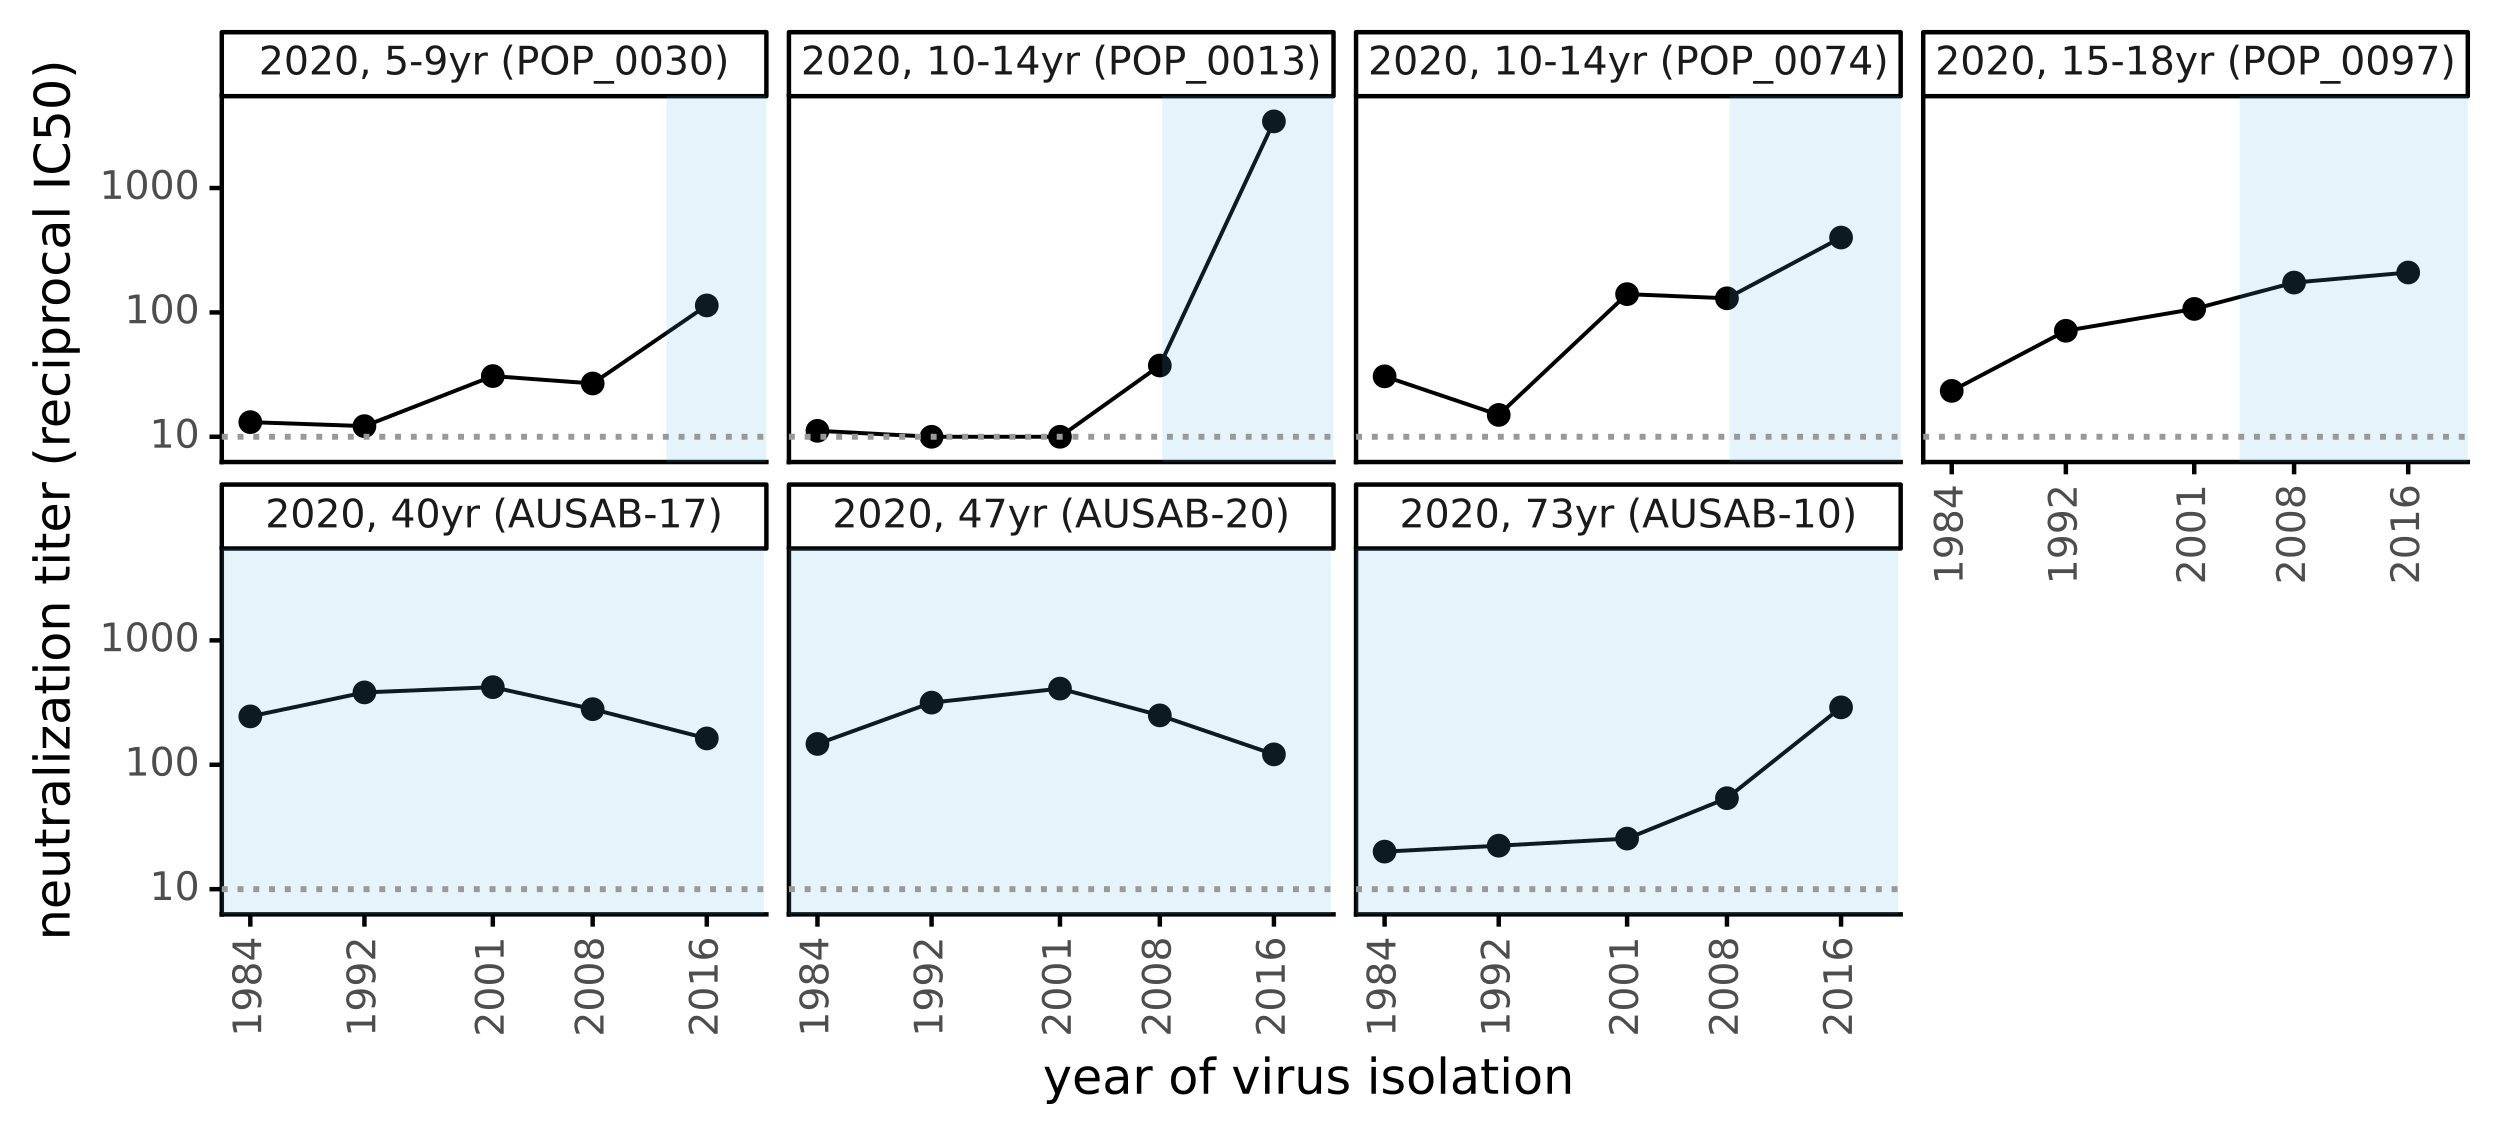 <?xml version="1.0" encoding="utf-8" standalone="no"?>
<!DOCTYPE svg PUBLIC "-//W3C//DTD SVG 1.1//EN"
  "http://www.w3.org/Graphics/SVG/1.1/DTD/svg11.dtd">
<!-- Created with matplotlib (https://matplotlib.org/) -->
<svg height="254.044pt" version="1.1" viewBox="0 0 558.992 254.044" width="558.992pt" xmlns="http://www.w3.org/2000/svg" xmlns:xlink="http://www.w3.org/1999/xlink">
 <rect x="0" y="0" width="558.992" height="254.044" fill="#808080" stroke="none"/>
 <defs>
  <style type="text/css">*{stroke-linecap:butt;stroke-linejoin:round;}</style>
 </defs>
 <g id="figure_1">
  <g id="patch_1">
   <path d="M -0 254.044 
L 558.992 254.044 
L 558.992 0 
L -0 0 
z
" style="fill:#ffffff;stroke:#ffffff;stroke-linejoin:miter;"/>
  </g>
  <g id="axes_1">
   <g id="patch_2">
    <path d="M 49.592 103.306 
L 171.362 103.306 
L 171.362 21.5 
L 49.592 21.5 
z
" style="fill:#ffffff;"/>
   </g>
   <g id="matplotlib.axis_1">
    <g id="xtick_1"/>
    <g id="xtick_2"/>
    <g id="xtick_3"/>
    <g id="xtick_4"/>
    <g id="xtick_5"/>
    <g id="xtick_6"/>
    <g id="xtick_7"/>
    <g id="xtick_8"/>
    <g id="xtick_9"/>
   </g>
   <g id="matplotlib.axis_2">
    <g id="ytick_1">
     <g id="line2d_1">
      <path d="M 49.592 97.664 
" style="fill:none;stroke:#333333;stroke-width:1.5;"/>
      <defs>
       <path d="M 0 0 
L -2.75 0 
" id="madb77cc2ae" style="stroke:#000000;"/>
      </defs>
      <g>
       <use style="fill:#333333;stroke:#000000;" x="49.592" xlink:href="#madb77cc2ae" y="97.664"/>
      </g>
     </g>
     <g id="text_1">
      <!-- 10 -->
      <g style="fill:#4d4d4d;" transform="translate(33.444 100.092)scale(0.088 -0.088)">
       <defs>
        <path d="M 12.406 8.297 
L 28.516 8.297 
L 28.516 63.922 
L 10.984 60.406 
L 10.984 69.391 
L 28.422 72.906 
L 38.281 72.906 
L 38.281 8.297 
L 54.391 8.297 
L 54.391 0 
L 12.406 0 
z
" id="DejaVuSans-49"/>
        <path d="M 31.781 66.406 
Q 24.172 66.406 20.328 58.906 
Q 16.5 51.422 16.5 36.375 
Q 16.5 21.391 20.328 13.891 
Q 24.172 6.391 31.781 6.391 
Q 39.453 6.391 43.281 13.891 
Q 47.125 21.391 47.125 36.375 
Q 47.125 51.422 43.281 58.906 
Q 39.453 66.406 31.781 66.406 
z
M 31.781 74.219 
Q 44.047 74.219 50.516 64.516 
Q 56.984 54.828 56.984 36.375 
Q 56.984 17.969 50.516 8.266 
Q 44.047 -1.422 31.781 -1.422 
Q 19.531 -1.422 13.062 8.266 
Q 6.594 17.969 6.594 36.375 
Q 6.594 54.828 13.062 64.516 
Q 19.531 74.219 31.781 74.219 
z
" id="DejaVuSans-48"/>
       </defs>
       <use xlink:href="#DejaVuSans-49"/>
       <use x="63.623" xlink:href="#DejaVuSans-48"/>
      </g>
     </g>
    </g>
    <g id="ytick_2">
     <g id="line2d_2">
      <path d="M 49.592 69.852 
" style="fill:none;stroke:#333333;stroke-width:1.5;"/>
      <g>
       <use style="fill:#333333;stroke:#000000;" x="49.592" xlink:href="#madb77cc2ae" y="69.852"/>
      </g>
     </g>
     <g id="text_2">
      <!-- 100 -->
      <g style="fill:#4d4d4d;" transform="translate(27.845 72.28)scale(0.088 -0.088)">
       <use xlink:href="#DejaVuSans-49"/>
       <use x="63.623" xlink:href="#DejaVuSans-48"/>
       <use x="127.246" xlink:href="#DejaVuSans-48"/>
      </g>
     </g>
    </g>
    <g id="ytick_3">
     <g id="line2d_3">
      <path d="M 49.592 42.039 
" style="fill:none;stroke:#333333;stroke-width:1.5;"/>
      <g>
       <use style="fill:#333333;stroke:#000000;" x="49.592" xlink:href="#madb77cc2ae" y="42.039"/>
      </g>
     </g>
     <g id="text_3">
      <!-- 1000 -->
      <g style="fill:#4d4d4d;" transform="translate(22.246 44.467)scale(0.088 -0.088)">
       <use xlink:href="#DejaVuSans-49"/>
       <use x="63.623" xlink:href="#DejaVuSans-48"/>
       <use x="127.246" xlink:href="#DejaVuSans-48"/>
       <use x="190.869" xlink:href="#DejaVuSans-48"/>
      </g>
     </g>
    </g>
    <g id="ytick_4"/>
    <g id="ytick_5"/>
    <g id="ytick_6"/>
    <g id="ytick_7"/>
    <g id="ytick_8"/>
    <g id="ytick_9"/>
    <g id="ytick_10"/>
    <g id="ytick_11"/>
    <g id="ytick_12"/>
    <g id="ytick_13"/>
    <g id="ytick_14"/>
    <g id="ytick_15"/>
    <g id="ytick_16"/>
    <g id="ytick_17"/>
    <g id="ytick_18"/>
    <g id="ytick_19"/>
    <g id="ytick_20"/>
    <g id="ytick_21"/>
    <g id="ytick_22"/>
    <g id="ytick_23"/>
    <g id="ytick_24"/>
    <g id="ytick_25"/>
    <g id="ytick_26"/>
    <g id="text_4">
     <!-- neutralization titer (reciprocal IC50) -->
     <g transform="translate(15.558 210.253)rotate(-90)scale(0.11 -0.11)">
      <defs>
       <path d="M 54.891 33.016 
L 54.891 0 
L 45.906 0 
L 45.906 32.719 
Q 45.906 40.484 42.875 44.328 
Q 39.844 48.188 33.797 48.188 
Q 26.516 48.188 22.312 43.547 
Q 18.109 38.922 18.109 30.906 
L 18.109 0 
L 9.078 0 
L 9.078 54.688 
L 18.109 54.688 
L 18.109 46.188 
Q 21.344 51.125 25.703 53.562 
Q 30.078 56 35.797 56 
Q 45.219 56 50.047 50.172 
Q 54.891 44.344 54.891 33.016 
z
" id="DejaVuSans-110"/>
       <path d="M 56.203 29.594 
L 56.203 25.203 
L 14.891 25.203 
Q 15.484 15.922 20.484 11.062 
Q 25.484 6.203 34.422 6.203 
Q 39.594 6.203 44.453 7.469 
Q 49.312 8.734 54.109 11.281 
L 54.109 2.781 
Q 49.266 0.734 44.188 -0.344 
Q 39.109 -1.422 33.891 -1.422 
Q 20.797 -1.422 13.156 6.188 
Q 5.516 13.812 5.516 26.812 
Q 5.516 40.234 12.766 48.109 
Q 20.016 56 32.328 56 
Q 43.359 56 49.781 48.891 
Q 56.203 41.797 56.203 29.594 
z
M 47.219 32.234 
Q 47.125 39.594 43.094 43.984 
Q 39.062 48.391 32.422 48.391 
Q 24.906 48.391 20.391 44.141 
Q 15.875 39.891 15.188 32.172 
z
" id="DejaVuSans-101"/>
       <path d="M 8.5 21.578 
L 8.5 54.688 
L 17.484 54.688 
L 17.484 21.922 
Q 17.484 14.156 20.5 10.266 
Q 23.531 6.391 29.594 6.391 
Q 36.859 6.391 41.078 11.031 
Q 45.312 15.672 45.312 23.688 
L 45.312 54.688 
L 54.297 54.688 
L 54.297 0 
L 45.312 0 
L 45.312 8.406 
Q 42.047 3.422 37.719 1 
Q 33.406 -1.422 27.688 -1.422 
Q 18.266 -1.422 13.375 4.438 
Q 8.5 10.297 8.5 21.578 
z
M 31.109 56 
z
" id="DejaVuSans-117"/>
       <path d="M 18.312 70.219 
L 18.312 54.688 
L 36.812 54.688 
L 36.812 47.703 
L 18.312 47.703 
L 18.312 18.016 
Q 18.312 11.328 20.141 9.422 
Q 21.969 7.516 27.594 7.516 
L 36.812 7.516 
L 36.812 0 
L 27.594 0 
Q 17.188 0 13.234 3.875 
Q 9.281 7.766 9.281 18.016 
L 9.281 47.703 
L 2.688 47.703 
L 2.688 54.688 
L 9.281 54.688 
L 9.281 70.219 
z
" id="DejaVuSans-116"/>
       <path d="M 41.109 46.297 
Q 39.594 47.172 37.812 47.578 
Q 36.031 48 33.891 48 
Q 26.266 48 22.188 43.047 
Q 18.109 38.094 18.109 28.812 
L 18.109 0 
L 9.078 0 
L 9.078 54.688 
L 18.109 54.688 
L 18.109 46.188 
Q 20.953 51.172 25.484 53.578 
Q 30.031 56 36.531 56 
Q 37.453 56 38.578 55.875 
Q 39.703 55.766 41.062 55.516 
z
" id="DejaVuSans-114"/>
       <path d="M 34.281 27.484 
Q 23.391 27.484 19.188 25 
Q 14.984 22.516 14.984 16.5 
Q 14.984 11.719 18.141 8.906 
Q 21.297 6.109 26.703 6.109 
Q 34.188 6.109 38.703 11.406 
Q 43.219 16.703 43.219 25.484 
L 43.219 27.484 
z
M 52.203 31.203 
L 52.203 0 
L 43.219 0 
L 43.219 8.297 
Q 40.141 3.328 35.547 0.953 
Q 30.953 -1.422 24.312 -1.422 
Q 15.922 -1.422 10.953 3.297 
Q 6 8.016 6 15.922 
Q 6 25.141 12.172 29.828 
Q 18.359 34.516 30.609 34.516 
L 43.219 34.516 
L 43.219 35.406 
Q 43.219 41.609 39.141 45 
Q 35.062 48.391 27.688 48.391 
Q 23 48.391 18.547 47.266 
Q 14.109 46.141 10.016 43.891 
L 10.016 52.203 
Q 14.938 54.109 19.578 55.047 
Q 24.219 56 28.609 56 
Q 40.484 56 46.344 49.844 
Q 52.203 43.703 52.203 31.203 
z
" id="DejaVuSans-97"/>
       <path d="M 9.422 75.984 
L 18.406 75.984 
L 18.406 0 
L 9.422 0 
z
" id="DejaVuSans-108"/>
       <path d="M 9.422 54.688 
L 18.406 54.688 
L 18.406 0 
L 9.422 0 
z
M 9.422 75.984 
L 18.406 75.984 
L 18.406 64.594 
L 9.422 64.594 
z
" id="DejaVuSans-105"/>
       <path d="M 5.516 54.688 
L 48.188 54.688 
L 48.188 46.484 
L 14.406 7.172 
L 48.188 7.172 
L 48.188 0 
L 4.297 0 
L 4.297 8.203 
L 38.094 47.516 
L 5.516 47.516 
z
" id="DejaVuSans-122"/>
       <path d="M 30.609 48.391 
Q 23.391 48.391 19.188 42.75 
Q 14.984 37.109 14.984 27.297 
Q 14.984 17.484 19.156 11.844 
Q 23.344 6.203 30.609 6.203 
Q 37.797 6.203 41.984 11.859 
Q 46.188 17.531 46.188 27.297 
Q 46.188 37.016 41.984 42.703 
Q 37.797 48.391 30.609 48.391 
z
M 30.609 56 
Q 42.328 56 49.016 48.375 
Q 55.719 40.766 55.719 27.297 
Q 55.719 13.875 49.016 6.219 
Q 42.328 -1.422 30.609 -1.422 
Q 18.844 -1.422 12.172 6.219 
Q 5.516 13.875 5.516 27.297 
Q 5.516 40.766 12.172 48.375 
Q 18.844 56 30.609 56 
z
" id="DejaVuSans-111"/>
       <path id="DejaVuSans-32"/>
       <path d="M 31 75.875 
Q 24.469 64.656 21.281 53.656 
Q 18.109 42.672 18.109 31.391 
Q 18.109 20.125 21.312 9.062 
Q 24.516 -2 31 -13.188 
L 23.188 -13.188 
Q 15.875 -1.703 12.234 9.375 
Q 8.594 20.453 8.594 31.391 
Q 8.594 42.281 12.203 53.312 
Q 15.828 64.359 23.188 75.875 
z
" id="DejaVuSans-40"/>
       <path d="M 48.781 52.594 
L 48.781 44.188 
Q 44.969 46.297 41.141 47.344 
Q 37.312 48.391 33.406 48.391 
Q 24.656 48.391 19.812 42.844 
Q 14.984 37.312 14.984 27.297 
Q 14.984 17.281 19.812 11.734 
Q 24.656 6.203 33.406 6.203 
Q 37.312 6.203 41.141 7.25 
Q 44.969 8.297 48.781 10.406 
L 48.781 2.094 
Q 45.016 0.344 40.984 -0.531 
Q 36.969 -1.422 32.422 -1.422 
Q 20.062 -1.422 12.781 6.344 
Q 5.516 14.109 5.516 27.297 
Q 5.516 40.672 12.859 48.328 
Q 20.219 56 33.016 56 
Q 37.156 56 41.109 55.141 
Q 45.062 54.297 48.781 52.594 
z
" id="DejaVuSans-99"/>
       <path d="M 18.109 8.203 
L 18.109 -20.797 
L 9.078 -20.797 
L 9.078 54.688 
L 18.109 54.688 
L 18.109 46.391 
Q 20.953 51.266 25.266 53.625 
Q 29.594 56 35.594 56 
Q 45.562 56 51.781 48.094 
Q 58.016 40.188 58.016 27.297 
Q 58.016 14.406 51.781 6.484 
Q 45.562 -1.422 35.594 -1.422 
Q 29.594 -1.422 25.266 0.953 
Q 20.953 3.328 18.109 8.203 
z
M 48.688 27.297 
Q 48.688 37.203 44.609 42.844 
Q 40.531 48.484 33.406 48.484 
Q 26.266 48.484 22.188 42.844 
Q 18.109 37.203 18.109 27.297 
Q 18.109 17.391 22.188 11.75 
Q 26.266 6.109 33.406 6.109 
Q 40.531 6.109 44.609 11.75 
Q 48.688 17.391 48.688 27.297 
z
" id="DejaVuSans-112"/>
       <path d="M 9.812 72.906 
L 19.672 72.906 
L 19.672 0 
L 9.812 0 
z
" id="DejaVuSans-73"/>
       <path d="M 64.406 67.281 
L 64.406 56.891 
Q 59.422 61.531 53.781 63.812 
Q 48.141 66.109 41.797 66.109 
Q 29.297 66.109 22.656 58.469 
Q 16.016 50.828 16.016 36.375 
Q 16.016 21.969 22.656 14.328 
Q 29.297 6.688 41.797 6.688 
Q 48.141 6.688 53.781 8.984 
Q 59.422 11.281 64.406 15.922 
L 64.406 5.609 
Q 59.234 2.094 53.438 0.328 
Q 47.656 -1.422 41.219 -1.422 
Q 24.656 -1.422 15.125 8.703 
Q 5.609 18.844 5.609 36.375 
Q 5.609 53.953 15.125 64.078 
Q 24.656 74.219 41.219 74.219 
Q 47.75 74.219 53.531 72.484 
Q 59.328 70.75 64.406 67.281 
z
" id="DejaVuSans-67"/>
       <path d="M 10.797 72.906 
L 49.516 72.906 
L 49.516 64.594 
L 19.828 64.594 
L 19.828 46.734 
Q 21.969 47.469 24.109 47.828 
Q 26.266 48.188 28.422 48.188 
Q 40.625 48.188 47.75 41.5 
Q 54.891 34.812 54.891 23.391 
Q 54.891 11.625 47.562 5.094 
Q 40.234 -1.422 26.906 -1.422 
Q 22.312 -1.422 17.547 -0.641 
Q 12.797 0.141 7.719 1.703 
L 7.719 11.625 
Q 12.109 9.234 16.797 8.062 
Q 21.484 6.891 26.703 6.891 
Q 35.156 6.891 40.078 11.328 
Q 45.016 15.766 45.016 23.391 
Q 45.016 31 40.078 35.438 
Q 35.156 39.891 26.703 39.891 
Q 22.75 39.891 18.812 39.016 
Q 14.891 38.141 10.797 36.281 
z
" id="DejaVuSans-53"/>
       <path d="M 8.016 75.875 
L 15.828 75.875 
Q 23.141 64.359 26.781 53.312 
Q 30.422 42.281 30.422 31.391 
Q 30.422 20.453 26.781 9.375 
Q 23.141 -1.703 15.828 -13.188 
L 8.016 -13.188 
Q 14.5 -2 17.703 9.062 
Q 20.906 20.125 20.906 31.391 
Q 20.906 42.672 17.703 53.656 
Q 14.5 64.656 8.016 75.875 
z
" id="DejaVuSans-41"/>
      </defs>
      <use xlink:href="#DejaVuSans-110"/>
      <use x="63.379" xlink:href="#DejaVuSans-101"/>
      <use x="124.902" xlink:href="#DejaVuSans-117"/>
      <use x="188.281" xlink:href="#DejaVuSans-116"/>
      <use x="227.49" xlink:href="#DejaVuSans-114"/>
      <use x="268.604" xlink:href="#DejaVuSans-97"/>
      <use x="329.883" xlink:href="#DejaVuSans-108"/>
      <use x="357.666" xlink:href="#DejaVuSans-105"/>
      <use x="385.449" xlink:href="#DejaVuSans-122"/>
      <use x="437.939" xlink:href="#DejaVuSans-97"/>
      <use x="499.219" xlink:href="#DejaVuSans-116"/>
      <use x="538.428" xlink:href="#DejaVuSans-105"/>
      <use x="566.211" xlink:href="#DejaVuSans-111"/>
      <use x="627.393" xlink:href="#DejaVuSans-110"/>
      <use x="690.771" xlink:href="#DejaVuSans-32"/>
      <use x="722.559" xlink:href="#DejaVuSans-116"/>
      <use x="761.768" xlink:href="#DejaVuSans-105"/>
      <use x="789.551" xlink:href="#DejaVuSans-116"/>
      <use x="828.76" xlink:href="#DejaVuSans-101"/>
      <use x="890.283" xlink:href="#DejaVuSans-114"/>
      <use x="931.396" xlink:href="#DejaVuSans-32"/>
      <use x="963.184" xlink:href="#DejaVuSans-40"/>
      <use x="1002.197" xlink:href="#DejaVuSans-114"/>
      <use x="1041.061" xlink:href="#DejaVuSans-101"/>
      <use x="1102.584" xlink:href="#DejaVuSans-99"/>
      <use x="1157.564" xlink:href="#DejaVuSans-105"/>
      <use x="1185.348" xlink:href="#DejaVuSans-112"/>
      <use x="1248.824" xlink:href="#DejaVuSans-114"/>
      <use x="1287.688" xlink:href="#DejaVuSans-111"/>
      <use x="1348.869" xlink:href="#DejaVuSans-99"/>
      <use x="1403.85" xlink:href="#DejaVuSans-97"/>
      <use x="1465.129" xlink:href="#DejaVuSans-108"/>
      <use x="1492.912" xlink:href="#DejaVuSans-32"/>
      <use x="1524.699" xlink:href="#DejaVuSans-73"/>
      <use x="1554.191" xlink:href="#DejaVuSans-67"/>
      <use x="1624.016" xlink:href="#DejaVuSans-53"/>
      <use x="1687.639" xlink:href="#DejaVuSans-48"/>
      <use x="1751.262" xlink:href="#DejaVuSans-41"/>
     </g>
    </g>
   </g>
   <g id="PathCollection_1">
    <path clip-path="url(#p2cb3ff4071)" d="M 55.971 96.602 
C 56.559 96.602 57.122 96.369 57.538 95.953 
C 57.953 95.538 58.187 94.974 58.187 94.387 
C 58.187 93.799 57.953 93.236 57.538 92.82 
C 57.122 92.405 56.559 92.171 55.971 92.171 
C 55.383 92.171 54.82 92.405 54.404 92.82 
C 53.989 93.236 53.755 93.799 53.755 94.387 
C 53.755 94.974 53.989 95.538 54.404 95.953 
C 54.82 96.369 55.383 96.602 55.971 96.602 
z
" style="stroke:#000000;stroke-width:0.886;"/>
    <path clip-path="url(#p2cb3ff4071)" d="M 81.487 97.5 
C 82.075 97.5 82.638 97.266 83.054 96.851 
C 83.469 96.435 83.703 95.872 83.703 95.284 
C 83.703 94.697 83.469 94.133 83.054 93.718 
C 82.638 93.302 82.075 93.069 81.487 93.069 
C 80.9 93.069 80.336 93.302 79.921 93.718 
C 79.505 94.133 79.272 94.697 79.272 95.284 
C 79.272 95.872 79.505 96.435 79.921 96.851 
C 80.336 97.266 80.9 97.5 81.487 97.5 
z
" style="stroke:#000000;stroke-width:0.886;"/>
    <path clip-path="url(#p2cb3ff4071)" d="M 110.193 86.308 
C 110.781 86.308 111.344 86.074 111.76 85.659 
C 112.175 85.243 112.409 84.68 112.409 84.092 
C 112.409 83.505 112.175 82.941 111.76 82.526 
C 111.344 82.11 110.781 81.877 110.193 81.877 
C 109.605 81.877 109.042 82.11 108.626 82.526 
C 108.211 82.941 107.977 83.505 107.977 84.092 
C 107.977 84.68 108.211 85.243 108.626 85.659 
C 109.042 86.074 109.605 86.308 110.193 86.308 
z
" style="stroke:#000000;stroke-width:0.886;"/>
    <path clip-path="url(#p2cb3ff4071)" d="M 132.52 87.96 
C 133.107 87.96 133.671 87.726 134.086 87.311 
C 134.502 86.895 134.735 86.332 134.735 85.744 
C 134.735 85.157 134.502 84.593 134.086 84.178 
C 133.671 83.762 133.107 83.529 132.52 83.529 
C 131.932 83.529 131.368 83.762 130.953 84.178 
C 130.538 84.593 130.304 85.157 130.304 85.744 
C 130.304 86.332 130.538 86.895 130.953 87.311 
C 131.368 87.726 131.932 87.96 132.52 87.96 
z
" style="stroke:#000000;stroke-width:0.886;"/>
    <path clip-path="url(#p2cb3ff4071)" d="M 158.036 70.508 
C 158.623 70.508 159.187 70.275 159.602 69.859 
C 160.018 69.444 160.251 68.88 160.251 68.293 
C 160.251 67.705 160.018 67.141 159.602 66.726 
C 159.187 66.31 158.623 66.077 158.036 66.077 
C 157.448 66.077 156.885 66.31 156.469 66.726 
C 156.054 67.141 155.82 67.705 155.82 68.293 
C 155.82 68.88 156.054 69.444 156.469 69.859 
C 156.885 70.275 157.448 70.508 158.036 70.508 
z
" style="stroke:#000000;stroke-width:0.886;"/>
   </g>
   <g id="line2d_4">
    <path clip-path="url(#p2cb3ff4071)" d="M 55.971 94.387 
L 81.487 95.284 
L 110.193 84.092 
L 132.52 85.744 
L 158.036 68.293 
" style="fill:none;stroke:#000000;stroke-width:0.886;"/>
   </g>
   <g id="patch_3">
    <path d="M 49.592 21.5 
L 171.362 21.5 
L 171.362 7.2 
L 49.592 7.2 
z
" style="fill:none;stroke:#000000;stroke-linejoin:miter;"/>
   </g>
   <g id="patch_4">
    <path d="M 49.592 103.306 
L 49.592 21.5 
" style="fill:none;stroke:#000000;stroke-linecap:square;stroke-linejoin:miter;"/>
   </g>
   <g id="patch_5">
    <path d="M 49.592 103.306 
L 171.362 103.306 
" style="fill:none;stroke:#000000;stroke-linecap:square;stroke-linejoin:miter;"/>
   </g>
   <g id="PolyCollection_1">
    <path clip-path="url(#p2cb3ff4071)" d="M 149.018 125.477 
L 149.018 -2655.786 
L 171.344 -2655.786 
L 171.344 125.477 
z
" style="fill:#56b4e9;fill-opacity:0.149;"/>
   </g>
   <g id="text_5">
    <!-- 2020, 5-9yr (POP_0030) -->
    <g style="fill:#1a1a1a;" transform="translate(57.883 16.651)scale(0.088 -0.088)">
     <defs>
      <path d="M 19.188 8.297 
L 53.609 8.297 
L 53.609 0 
L 7.328 0 
L 7.328 8.297 
Q 12.938 14.109 22.625 23.891 
Q 32.328 33.688 34.812 36.531 
Q 39.547 41.844 41.422 45.531 
Q 43.312 49.219 43.312 52.781 
Q 43.312 58.594 39.234 62.25 
Q 35.156 65.922 28.609 65.922 
Q 23.969 65.922 18.812 64.312 
Q 13.672 62.703 7.812 59.422 
L 7.812 69.391 
Q 13.766 71.781 18.938 73 
Q 24.125 74.219 28.422 74.219 
Q 39.75 74.219 46.484 68.547 
Q 53.219 62.891 53.219 53.422 
Q 53.219 48.922 51.531 44.891 
Q 49.859 40.875 45.406 35.406 
Q 44.188 33.984 37.641 27.219 
Q 31.109 20.453 19.188 8.297 
z
" id="DejaVuSans-50"/>
      <path d="M 11.719 12.406 
L 22.016 12.406 
L 22.016 4 
L 14.016 -11.625 
L 7.719 -11.625 
L 11.719 4 
z
" id="DejaVuSans-44"/>
      <path d="M 4.891 31.391 
L 31.203 31.391 
L 31.203 23.391 
L 4.891 23.391 
z
" id="DejaVuSans-45"/>
      <path d="M 10.984 1.516 
L 10.984 10.5 
Q 14.703 8.734 18.5 7.812 
Q 22.312 6.891 25.984 6.891 
Q 35.75 6.891 40.891 13.453 
Q 46.047 20.016 46.781 33.406 
Q 43.953 29.203 39.594 26.953 
Q 35.25 24.703 29.984 24.703 
Q 19.047 24.703 12.672 31.312 
Q 6.297 37.938 6.297 49.422 
Q 6.297 60.641 12.938 67.422 
Q 19.578 74.219 30.609 74.219 
Q 43.266 74.219 49.922 64.516 
Q 56.594 54.828 56.594 36.375 
Q 56.594 19.141 48.406 8.859 
Q 40.234 -1.422 26.422 -1.422 
Q 22.703 -1.422 18.891 -0.688 
Q 15.094 0.047 10.984 1.516 
z
M 30.609 32.422 
Q 37.25 32.422 41.125 36.953 
Q 45.016 41.5 45.016 49.422 
Q 45.016 57.281 41.125 61.844 
Q 37.25 66.406 30.609 66.406 
Q 23.969 66.406 20.094 61.844 
Q 16.219 57.281 16.219 49.422 
Q 16.219 41.5 20.094 36.953 
Q 23.969 32.422 30.609 32.422 
z
" id="DejaVuSans-57"/>
      <path d="M 32.172 -5.078 
Q 28.375 -14.844 24.75 -17.812 
Q 21.141 -20.797 15.094 -20.797 
L 7.906 -20.797 
L 7.906 -13.281 
L 13.188 -13.281 
Q 16.891 -13.281 18.938 -11.516 
Q 21 -9.766 23.484 -3.219 
L 25.094 0.875 
L 2.984 54.688 
L 12.5 54.688 
L 29.594 11.922 
L 46.688 54.688 
L 56.203 54.688 
z
" id="DejaVuSans-121"/>
      <path d="M 19.672 64.797 
L 19.672 37.406 
L 32.078 37.406 
Q 38.969 37.406 42.719 40.969 
Q 46.484 44.531 46.484 51.125 
Q 46.484 57.672 42.719 61.234 
Q 38.969 64.797 32.078 64.797 
z
M 9.812 72.906 
L 32.078 72.906 
Q 44.344 72.906 50.609 67.359 
Q 56.891 61.812 56.891 51.125 
Q 56.891 40.328 50.609 34.812 
Q 44.344 29.297 32.078 29.297 
L 19.672 29.297 
L 19.672 0 
L 9.812 0 
z
" id="DejaVuSans-80"/>
      <path d="M 39.406 66.219 
Q 28.656 66.219 22.328 58.203 
Q 16.016 50.203 16.016 36.375 
Q 16.016 22.609 22.328 14.594 
Q 28.656 6.594 39.406 6.594 
Q 50.141 6.594 56.422 14.594 
Q 62.703 22.609 62.703 36.375 
Q 62.703 50.203 56.422 58.203 
Q 50.141 66.219 39.406 66.219 
z
M 39.406 74.219 
Q 54.734 74.219 63.906 63.938 
Q 73.094 53.656 73.094 36.375 
Q 73.094 19.141 63.906 8.859 
Q 54.734 -1.422 39.406 -1.422 
Q 24.031 -1.422 14.812 8.828 
Q 5.609 19.094 5.609 36.375 
Q 5.609 53.656 14.812 63.938 
Q 24.031 74.219 39.406 74.219 
z
" id="DejaVuSans-79"/>
      <path d="M 50.984 -16.609 
L 50.984 -23.578 
L -0.984 -23.578 
L -0.984 -16.609 
z
" id="DejaVuSans-95"/>
      <path d="M 40.578 39.312 
Q 47.656 37.797 51.625 33 
Q 55.609 28.219 55.609 21.188 
Q 55.609 10.406 48.188 4.484 
Q 40.766 -1.422 27.094 -1.422 
Q 22.516 -1.422 17.656 -0.516 
Q 12.797 0.391 7.625 2.203 
L 7.625 11.719 
Q 11.719 9.328 16.594 8.109 
Q 21.484 6.891 26.812 6.891 
Q 36.078 6.891 40.938 10.547 
Q 45.797 14.203 45.797 21.188 
Q 45.797 27.641 41.281 31.266 
Q 36.766 34.906 28.719 34.906 
L 20.219 34.906 
L 20.219 43.016 
L 29.109 43.016 
Q 36.375 43.016 40.234 45.922 
Q 44.094 48.828 44.094 54.297 
Q 44.094 59.906 40.109 62.906 
Q 36.141 65.922 28.719 65.922 
Q 24.656 65.922 20.016 65.031 
Q 15.375 64.156 9.812 62.312 
L 9.812 71.094 
Q 15.438 72.656 20.344 73.438 
Q 25.25 74.219 29.594 74.219 
Q 40.828 74.219 47.359 69.109 
Q 53.906 64.016 53.906 55.328 
Q 53.906 49.266 50.438 45.094 
Q 46.969 40.922 40.578 39.312 
z
" id="DejaVuSans-51"/>
     </defs>
     <use xlink:href="#DejaVuSans-50"/>
     <use x="63.623" xlink:href="#DejaVuSans-48"/>
     <use x="127.246" xlink:href="#DejaVuSans-50"/>
     <use x="190.869" xlink:href="#DejaVuSans-48"/>
     <use x="254.492" xlink:href="#DejaVuSans-44"/>
     <use x="286.279" xlink:href="#DejaVuSans-32"/>
     <use x="318.066" xlink:href="#DejaVuSans-53"/>
     <use x="381.689" xlink:href="#DejaVuSans-45"/>
     <use x="417.773" xlink:href="#DejaVuSans-57"/>
     <use x="481.396" xlink:href="#DejaVuSans-121"/>
     <use x="540.576" xlink:href="#DejaVuSans-114"/>
     <use x="581.689" xlink:href="#DejaVuSans-32"/>
     <use x="613.477" xlink:href="#DejaVuSans-40"/>
     <use x="652.49" xlink:href="#DejaVuSans-80"/>
     <use x="712.793" xlink:href="#DejaVuSans-79"/>
     <use x="791.504" xlink:href="#DejaVuSans-80"/>
     <use x="851.807" xlink:href="#DejaVuSans-95"/>
     <use x="901.807" xlink:href="#DejaVuSans-48"/>
     <use x="965.43" xlink:href="#DejaVuSans-48"/>
     <use x="1029.053" xlink:href="#DejaVuSans-51"/>
     <use x="1092.676" xlink:href="#DejaVuSans-48"/>
     <use x="1156.299" xlink:href="#DejaVuSans-41"/>
    </g>
   </g>
   <g id="LineCollection_1">
    <path clip-path="url(#p2cb3ff4071)" d="M 49.592 97.664 
L 171.362 97.664 
" style="fill:none;stroke:#999999;stroke-dasharray:1.329,2.193;stroke-dashoffset:0;stroke-width:1.329;"/>
   </g>
  </g>
  <g id="axes_2">
   <g id="patch_6">
    <path d="M 176.402 103.306 
L 298.172 103.306 
L 298.172 21.5 
L 176.402 21.5 
z
" style="fill:#ffffff;"/>
   </g>
   <g id="matplotlib.axis_3">
    <g id="xtick_10"/>
    <g id="xtick_11"/>
    <g id="xtick_12"/>
    <g id="xtick_13"/>
    <g id="xtick_14"/>
    <g id="xtick_15"/>
    <g id="xtick_16"/>
    <g id="xtick_17"/>
    <g id="xtick_18"/>
   </g>
   <g id="matplotlib.axis_4">
    <g id="ytick_27"/>
    <g id="ytick_28"/>
    <g id="ytick_29"/>
    <g id="ytick_30"/>
    <g id="ytick_31"/>
    <g id="ytick_32"/>
    <g id="ytick_33"/>
    <g id="ytick_34"/>
    <g id="ytick_35"/>
    <g id="ytick_36"/>
    <g id="ytick_37"/>
    <g id="ytick_38"/>
    <g id="ytick_39"/>
    <g id="ytick_40"/>
    <g id="ytick_41"/>
    <g id="ytick_42"/>
    <g id="ytick_43"/>
    <g id="ytick_44"/>
    <g id="ytick_45"/>
    <g id="ytick_46"/>
    <g id="ytick_47"/>
    <g id="ytick_48"/>
    <g id="ytick_49"/>
    <g id="ytick_50"/>
    <g id="ytick_51"/>
    <g id="ytick_52"/>
   </g>
   <g id="PathCollection_2">
    <path clip-path="url(#p3c10da6dc2)" d="M 182.781 98.545 
C 183.369 98.545 183.932 98.312 184.348 97.896 
C 184.763 97.481 184.997 96.917 184.997 96.329 
C 184.997 95.742 184.763 95.178 184.348 94.763 
C 183.932 94.347 183.369 94.114 182.781 94.114 
C 182.193 94.114 181.63 94.347 181.214 94.763 
C 180.799 95.178 180.565 95.742 180.565 96.329 
C 180.565 96.917 180.799 97.481 181.214 97.896 
C 181.63 98.312 182.193 98.545 182.781 98.545 
z
" style="stroke:#000000;stroke-width:0.886;"/>
    <path clip-path="url(#p3c10da6dc2)" d="M 208.297 99.88 
C 208.885 99.88 209.448 99.646 209.864 99.231 
C 210.279 98.815 210.513 98.252 210.513 97.664 
C 210.513 97.077 210.279 96.513 209.864 96.098 
C 209.448 95.682 208.885 95.449 208.297 95.449 
C 207.71 95.449 207.146 95.682 206.731 96.098 
C 206.315 96.513 206.082 97.077 206.082 97.664 
C 206.082 98.252 206.315 98.815 206.731 99.231 
C 207.146 99.646 207.71 99.88 208.297 99.88 
z
" style="stroke:#000000;stroke-width:0.886;"/>
    <path clip-path="url(#p3c10da6dc2)" d="M 237.003 99.88 
C 237.591 99.88 238.154 99.646 238.57 99.231 
C 238.985 98.815 239.219 98.252 239.219 97.664 
C 239.219 97.077 238.985 96.513 238.57 96.098 
C 238.154 95.682 237.591 95.449 237.003 95.449 
C 236.415 95.449 235.852 95.682 235.436 96.098 
C 235.021 96.513 234.787 97.077 234.787 97.664 
C 234.787 98.252 235.021 98.815 235.436 99.231 
C 235.852 99.646 236.415 99.88 237.003 99.88 
z
" style="stroke:#000000;stroke-width:0.886;"/>
    <path clip-path="url(#p3c10da6dc2)" d="M 259.33 83.946 
C 259.917 83.946 260.481 83.712 260.896 83.297 
C 261.312 82.882 261.545 82.318 261.545 81.73 
C 261.545 81.143 261.312 80.579 260.896 80.164 
C 260.481 79.748 259.917 79.515 259.33 79.515 
C 258.742 79.515 258.178 79.748 257.763 80.164 
C 257.348 80.579 257.114 81.143 257.114 81.73 
C 257.114 82.318 257.348 82.882 257.763 83.297 
C 258.178 83.712 258.742 83.946 259.33 83.946 
z
" style="stroke:#000000;stroke-width:0.886;"/>
    <path clip-path="url(#p3c10da6dc2)" d="M 284.846 29.357 
C 285.433 29.357 285.997 29.124 286.412 28.708 
C 286.828 28.293 287.061 27.729 287.061 27.142 
C 287.061 26.554 286.828 25.991 286.412 25.575 
C 285.997 25.16 285.433 24.926 284.846 24.926 
C 284.258 24.926 283.695 25.16 283.279 25.575 
C 282.864 25.991 282.63 26.554 282.63 27.142 
C 282.63 27.729 282.864 28.293 283.279 28.708 
C 283.695 29.124 284.258 29.357 284.846 29.357 
z
" style="stroke:#000000;stroke-width:0.886;"/>
   </g>
   <g id="line2d_5">
    <path clip-path="url(#p3c10da6dc2)" d="M 182.781 96.329 
L 208.297 97.664 
L 237.003 97.664 
L 259.33 81.73 
L 284.846 27.142 
" style="fill:none;stroke:#000000;stroke-width:0.886;"/>
   </g>
   <g id="patch_7">
    <path d="M 176.402 21.5 
L 298.172 21.5 
L 298.172 7.2 
L 176.402 7.2 
z
" style="fill:none;stroke:#000000;stroke-linejoin:miter;"/>
   </g>
   <g id="patch_8">
    <path d="M 176.402 103.306 
L 176.402 21.5 
" style="fill:none;stroke:#000000;stroke-linecap:square;stroke-linejoin:miter;"/>
   </g>
   <g id="patch_9">
    <path d="M 176.402 103.306 
L 298.172 103.306 
" style="fill:none;stroke:#000000;stroke-linecap:square;stroke-linejoin:miter;"/>
   </g>
   <g id="PolyCollection_2">
    <path clip-path="url(#p3c10da6dc2)" d="M 259.871 125.477 
L 259.871 -2655.786 
L 298.146 -2655.786 
L 298.146 125.477 
z
" style="fill:#56b4e9;fill-opacity:0.149;"/>
   </g>
   <g id="text_6">
    <!-- 2020, 10-14yr (POP_0013) -->
    <g style="fill:#1a1a1a;" transform="translate(179.094 16.651)scale(0.088 -0.088)">
     <defs>
      <path d="M 37.797 64.312 
L 12.891 25.391 
L 37.797 25.391 
z
M 35.203 72.906 
L 47.609 72.906 
L 47.609 25.391 
L 58.016 25.391 
L 58.016 17.188 
L 47.609 17.188 
L 47.609 0 
L 37.797 0 
L 37.797 17.188 
L 4.891 17.188 
L 4.891 26.703 
z
" id="DejaVuSans-52"/>
     </defs>
     <use xlink:href="#DejaVuSans-50"/>
     <use x="63.623" xlink:href="#DejaVuSans-48"/>
     <use x="127.246" xlink:href="#DejaVuSans-50"/>
     <use x="190.869" xlink:href="#DejaVuSans-48"/>
     <use x="254.492" xlink:href="#DejaVuSans-44"/>
     <use x="286.279" xlink:href="#DejaVuSans-32"/>
     <use x="318.066" xlink:href="#DejaVuSans-49"/>
     <use x="381.689" xlink:href="#DejaVuSans-48"/>
     <use x="445.312" xlink:href="#DejaVuSans-45"/>
     <use x="481.396" xlink:href="#DejaVuSans-49"/>
     <use x="545.02" xlink:href="#DejaVuSans-52"/>
     <use x="608.643" xlink:href="#DejaVuSans-121"/>
     <use x="667.822" xlink:href="#DejaVuSans-114"/>
     <use x="708.936" xlink:href="#DejaVuSans-32"/>
     <use x="740.723" xlink:href="#DejaVuSans-40"/>
     <use x="779.736" xlink:href="#DejaVuSans-80"/>
     <use x="840.039" xlink:href="#DejaVuSans-79"/>
     <use x="918.75" xlink:href="#DejaVuSans-80"/>
     <use x="979.053" xlink:href="#DejaVuSans-95"/>
     <use x="1029.053" xlink:href="#DejaVuSans-48"/>
     <use x="1092.676" xlink:href="#DejaVuSans-48"/>
     <use x="1156.299" xlink:href="#DejaVuSans-49"/>
     <use x="1219.922" xlink:href="#DejaVuSans-51"/>
     <use x="1283.545" xlink:href="#DejaVuSans-41"/>
    </g>
   </g>
   <g id="LineCollection_2">
    <path clip-path="url(#p3c10da6dc2)" d="M 176.402 97.664 
L 298.172 97.664 
" style="fill:none;stroke:#999999;stroke-dasharray:1.329,2.193;stroke-dashoffset:0;stroke-width:1.329;"/>
   </g>
  </g>
  <g id="axes_3">
   <g id="patch_10">
    <path d="M 303.212 103.306 
L 424.982 103.306 
L 424.982 21.5 
L 303.212 21.5 
z
" style="fill:#ffffff;"/>
   </g>
   <g id="matplotlib.axis_5">
    <g id="xtick_19"/>
    <g id="xtick_20"/>
    <g id="xtick_21"/>
    <g id="xtick_22"/>
    <g id="xtick_23"/>
    <g id="xtick_24"/>
    <g id="xtick_25"/>
    <g id="xtick_26"/>
    <g id="xtick_27"/>
   </g>
   <g id="matplotlib.axis_6">
    <g id="ytick_53"/>
    <g id="ytick_54"/>
    <g id="ytick_55"/>
    <g id="ytick_56"/>
    <g id="ytick_57"/>
    <g id="ytick_58"/>
    <g id="ytick_59"/>
    <g id="ytick_60"/>
    <g id="ytick_61"/>
    <g id="ytick_62"/>
    <g id="ytick_63"/>
    <g id="ytick_64"/>
    <g id="ytick_65"/>
    <g id="ytick_66"/>
    <g id="ytick_67"/>
    <g id="ytick_68"/>
    <g id="ytick_69"/>
    <g id="ytick_70"/>
    <g id="ytick_71"/>
    <g id="ytick_72"/>
    <g id="ytick_73"/>
    <g id="ytick_74"/>
    <g id="ytick_75"/>
    <g id="ytick_76"/>
    <g id="ytick_77"/>
    <g id="ytick_78"/>
   </g>
   <g id="PathCollection_3">
    <path clip-path="url(#p045c050eb7)" d="M 309.591 86.365 
C 310.179 86.365 310.742 86.131 311.158 85.716 
C 311.573 85.3 311.807 84.737 311.807 84.149 
C 311.807 83.561 311.573 82.998 311.158 82.582 
C 310.742 82.167 310.179 81.933 309.591 81.933 
C 309.003 81.933 308.44 82.167 308.024 82.582 
C 307.609 82.998 307.375 83.561 307.375 84.149 
C 307.375 84.737 307.609 85.3 308.024 85.716 
C 308.44 86.131 309.003 86.365 309.591 86.365 
z
" style="stroke:#000000;stroke-width:0.886;"/>
    <path clip-path="url(#p045c050eb7)" d="M 335.107 94.991 
C 335.695 94.991 336.258 94.757 336.674 94.342 
C 337.089 93.926 337.323 93.363 337.323 92.775 
C 337.323 92.188 337.089 91.624 336.674 91.208 
C 336.258 90.793 335.695 90.56 335.107 90.56 
C 334.52 90.56 333.956 90.793 333.541 91.208 
C 333.125 91.624 332.892 92.188 332.892 92.775 
C 332.892 93.363 333.125 93.926 333.541 94.342 
C 333.956 94.757 334.52 94.991 335.107 94.991 
z
" style="stroke:#000000;stroke-width:0.886;"/>
    <path clip-path="url(#p045c050eb7)" d="M 363.813 67.985 
C 364.401 67.985 364.964 67.751 365.38 67.336 
C 365.795 66.92 366.029 66.357 366.029 65.769 
C 366.029 65.181 365.795 64.618 365.38 64.202 
C 364.964 63.787 364.401 63.553 363.813 63.553 
C 363.225 63.553 362.662 63.787 362.246 64.202 
C 361.831 64.618 361.597 65.181 361.597 65.769 
C 361.597 66.357 361.831 66.92 362.246 67.336 
C 362.662 67.751 363.225 67.985 363.813 67.985 
z
" style="stroke:#000000;stroke-width:0.886;"/>
    <path clip-path="url(#p045c050eb7)" d="M 386.14 68.913 
C 386.727 68.913 387.291 68.679 387.706 68.264 
C 388.122 67.848 388.355 67.285 388.355 66.697 
C 388.355 66.11 388.122 65.546 387.706 65.131 
C 387.291 64.715 386.727 64.482 386.14 64.482 
C 385.552 64.482 384.988 64.715 384.573 65.131 
C 384.158 65.546 383.924 66.11 383.924 66.697 
C 383.924 67.285 384.158 67.848 384.573 68.264 
C 384.988 68.679 385.552 68.913 386.14 68.913 
z
" style="stroke:#000000;stroke-width:0.886;"/>
    <path clip-path="url(#p045c050eb7)" d="M 411.656 55.327 
C 412.243 55.327 412.807 55.094 413.222 54.678 
C 413.638 54.263 413.871 53.699 413.871 53.112 
C 413.871 52.524 413.638 51.961 413.222 51.545 
C 412.807 51.13 412.243 50.896 411.656 50.896 
C 411.068 50.896 410.505 51.13 410.089 51.545 
C 409.674 51.961 409.44 52.524 409.44 53.112 
C 409.44 53.699 409.674 54.263 410.089 54.678 
C 410.505 55.094 411.068 55.327 411.656 55.327 
z
" style="stroke:#000000;stroke-width:0.886;"/>
   </g>
   <g id="line2d_6">
    <path clip-path="url(#p045c050eb7)" d="M 309.591 84.149 
L 335.107 92.775 
L 363.813 65.769 
L 386.14 66.697 
L 411.656 53.112 
" style="fill:none;stroke:#000000;stroke-width:0.886;"/>
   </g>
   <g id="patch_11">
    <path d="M 303.212 21.5 
L 424.982 21.5 
L 424.982 7.2 
L 303.212 7.2 
z
" style="fill:none;stroke:#000000;stroke-linejoin:miter;"/>
   </g>
   <g id="patch_12">
    <path d="M 303.212 103.306 
L 303.212 21.5 
" style="fill:none;stroke:#000000;stroke-linecap:square;stroke-linejoin:miter;"/>
   </g>
   <g id="patch_13">
    <path d="M 303.212 103.306 
L 424.982 103.306 
" style="fill:none;stroke:#000000;stroke-linecap:square;stroke-linejoin:miter;"/>
   </g>
   <g id="PolyCollection_3">
    <path clip-path="url(#p045c050eb7)" d="M 386.708 125.477 
L 386.708 -2655.786 
L 424.982 -2655.786 
L 424.982 125.477 
z
" style="fill:#56b4e9;fill-opacity:0.149;"/>
   </g>
   <g id="text_7">
    <!-- 2020, 10-14yr (POP_0074) -->
    <g style="fill:#1a1a1a;" transform="translate(305.904 16.651)scale(0.088 -0.088)">
     <defs>
      <path d="M 8.203 72.906 
L 55.078 72.906 
L 55.078 68.703 
L 28.609 0 
L 18.312 0 
L 43.219 64.594 
L 8.203 64.594 
z
" id="DejaVuSans-55"/>
     </defs>
     <use xlink:href="#DejaVuSans-50"/>
     <use x="63.623" xlink:href="#DejaVuSans-48"/>
     <use x="127.246" xlink:href="#DejaVuSans-50"/>
     <use x="190.869" xlink:href="#DejaVuSans-48"/>
     <use x="254.492" xlink:href="#DejaVuSans-44"/>
     <use x="286.279" xlink:href="#DejaVuSans-32"/>
     <use x="318.066" xlink:href="#DejaVuSans-49"/>
     <use x="381.689" xlink:href="#DejaVuSans-48"/>
     <use x="445.312" xlink:href="#DejaVuSans-45"/>
     <use x="481.396" xlink:href="#DejaVuSans-49"/>
     <use x="545.02" xlink:href="#DejaVuSans-52"/>
     <use x="608.643" xlink:href="#DejaVuSans-121"/>
     <use x="667.822" xlink:href="#DejaVuSans-114"/>
     <use x="708.936" xlink:href="#DejaVuSans-32"/>
     <use x="740.723" xlink:href="#DejaVuSans-40"/>
     <use x="779.736" xlink:href="#DejaVuSans-80"/>
     <use x="840.039" xlink:href="#DejaVuSans-79"/>
     <use x="918.75" xlink:href="#DejaVuSans-80"/>
     <use x="979.053" xlink:href="#DejaVuSans-95"/>
     <use x="1029.053" xlink:href="#DejaVuSans-48"/>
     <use x="1092.676" xlink:href="#DejaVuSans-48"/>
     <use x="1156.299" xlink:href="#DejaVuSans-55"/>
     <use x="1219.922" xlink:href="#DejaVuSans-52"/>
     <use x="1283.545" xlink:href="#DejaVuSans-41"/>
    </g>
   </g>
   <g id="LineCollection_3">
    <path clip-path="url(#p045c050eb7)" d="M 303.212 97.664 
L 424.982 97.664 
" style="fill:none;stroke:#999999;stroke-dasharray:1.329,2.193;stroke-dashoffset:0;stroke-width:1.329;"/>
   </g>
  </g>
  <g id="axes_4">
   <g id="patch_14">
    <path d="M 430.022 103.306 
L 551.792 103.306 
L 551.792 21.5 
L 430.022 21.5 
z
" style="fill:#ffffff;"/>
   </g>
   <g id="matplotlib.axis_7">
    <g id="xtick_28">
     <g id="line2d_7">
      <path d="M 436.401 103.306 
" style="fill:none;stroke:#333333;stroke-linecap:square;stroke-width:1.5;"/>
      <defs>
       <path d="M 0 0 
L 0 2.75 
" id="m2c79a33f0d" style="stroke:#000000;"/>
      </defs>
      <g>
       <use style="fill:#333333;stroke:#000000;" x="436.401" xlink:href="#m2c79a33f0d" y="103.306"/>
      </g>
     </g>
     <g id="text_8">
      <!-- 1984 -->
      <g style="fill:#4d4d4d;" transform="translate(438.829 130.652)rotate(-90)scale(0.088 -0.088)">
       <defs>
        <path d="M 31.781 34.625 
Q 24.75 34.625 20.719 30.859 
Q 16.703 27.094 16.703 20.516 
Q 16.703 13.922 20.719 10.156 
Q 24.75 6.391 31.781 6.391 
Q 38.812 6.391 42.859 10.172 
Q 46.922 13.969 46.922 20.516 
Q 46.922 27.094 42.891 30.859 
Q 38.875 34.625 31.781 34.625 
z
M 21.922 38.812 
Q 15.578 40.375 12.031 44.719 
Q 8.5 49.078 8.5 55.328 
Q 8.5 64.062 14.719 69.141 
Q 20.953 74.219 31.781 74.219 
Q 42.672 74.219 48.875 69.141 
Q 55.078 64.062 55.078 55.328 
Q 55.078 49.078 51.531 44.719 
Q 48 40.375 41.703 38.812 
Q 48.828 37.156 52.797 32.312 
Q 56.781 27.484 56.781 20.516 
Q 56.781 9.906 50.312 4.234 
Q 43.844 -1.422 31.781 -1.422 
Q 19.734 -1.422 13.25 4.234 
Q 6.781 9.906 6.781 20.516 
Q 6.781 27.484 10.781 32.312 
Q 14.797 37.156 21.922 38.812 
z
M 18.312 54.391 
Q 18.312 48.734 21.844 45.562 
Q 25.391 42.391 31.781 42.391 
Q 38.141 42.391 41.719 45.562 
Q 45.312 48.734 45.312 54.391 
Q 45.312 60.062 41.719 63.234 
Q 38.141 66.406 31.781 66.406 
Q 25.391 66.406 21.844 63.234 
Q 18.312 60.062 18.312 54.391 
z
" id="DejaVuSans-56"/>
       </defs>
       <use xlink:href="#DejaVuSans-49"/>
       <use x="63.623" xlink:href="#DejaVuSans-57"/>
       <use x="127.246" xlink:href="#DejaVuSans-56"/>
       <use x="190.869" xlink:href="#DejaVuSans-52"/>
      </g>
     </g>
    </g>
    <g id="xtick_29">
     <g id="line2d_8">
      <path d="M 461.917 103.306 
" style="fill:none;stroke:#333333;stroke-linecap:square;stroke-width:1.5;"/>
      <g>
       <use style="fill:#333333;stroke:#000000;" x="461.917" xlink:href="#m2c79a33f0d" y="103.306"/>
      </g>
     </g>
     <g id="text_9">
      <!-- 1992 -->
      <g style="fill:#4d4d4d;" transform="translate(464.345 130.652)rotate(-90)scale(0.088 -0.088)">
       <use xlink:href="#DejaVuSans-49"/>
       <use x="63.623" xlink:href="#DejaVuSans-57"/>
       <use x="127.246" xlink:href="#DejaVuSans-57"/>
       <use x="190.869" xlink:href="#DejaVuSans-50"/>
      </g>
     </g>
    </g>
    <g id="xtick_30">
     <g id="line2d_9">
      <path d="M 490.623 103.306 
" style="fill:none;stroke:#333333;stroke-linecap:square;stroke-width:1.5;"/>
      <g>
       <use style="fill:#333333;stroke:#000000;" x="490.623" xlink:href="#m2c79a33f0d" y="103.306"/>
      </g>
     </g>
     <g id="text_10">
      <!-- 2001 -->
      <g style="fill:#4d4d4d;" transform="translate(493.051 130.652)rotate(-90)scale(0.088 -0.088)">
       <use xlink:href="#DejaVuSans-50"/>
       <use x="63.623" xlink:href="#DejaVuSans-48"/>
       <use x="127.246" xlink:href="#DejaVuSans-48"/>
       <use x="190.869" xlink:href="#DejaVuSans-49"/>
      </g>
     </g>
    </g>
    <g id="xtick_31">
     <g id="line2d_10">
      <path d="M 512.95 103.306 
" style="fill:none;stroke:#333333;stroke-linecap:square;stroke-width:1.5;"/>
      <g>
       <use style="fill:#333333;stroke:#000000;" x="512.95" xlink:href="#m2c79a33f0d" y="103.306"/>
      </g>
     </g>
     <g id="text_11">
      <!-- 2008 -->
      <g style="fill:#4d4d4d;" transform="translate(515.378 130.652)rotate(-90)scale(0.088 -0.088)">
       <use xlink:href="#DejaVuSans-50"/>
       <use x="63.623" xlink:href="#DejaVuSans-48"/>
       <use x="127.246" xlink:href="#DejaVuSans-48"/>
       <use x="190.869" xlink:href="#DejaVuSans-56"/>
      </g>
     </g>
    </g>
    <g id="xtick_32">
     <g id="line2d_11">
      <path d="M 538.466 103.306 
" style="fill:none;stroke:#333333;stroke-linecap:square;stroke-width:1.5;"/>
      <g>
       <use style="fill:#333333;stroke:#000000;" x="538.466" xlink:href="#m2c79a33f0d" y="103.306"/>
      </g>
     </g>
     <g id="text_12">
      <!-- 2016 -->
      <g style="fill:#4d4d4d;" transform="translate(540.894 130.652)rotate(-90)scale(0.088 -0.088)">
       <defs>
        <path d="M 33.016 40.375 
Q 26.375 40.375 22.484 35.828 
Q 18.609 31.297 18.609 23.391 
Q 18.609 15.531 22.484 10.953 
Q 26.375 6.391 33.016 6.391 
Q 39.656 6.391 43.531 10.953 
Q 47.406 15.531 47.406 23.391 
Q 47.406 31.297 43.531 35.828 
Q 39.656 40.375 33.016 40.375 
z
M 52.594 71.297 
L 52.594 62.312 
Q 48.875 64.062 45.094 64.984 
Q 41.312 65.922 37.594 65.922 
Q 27.828 65.922 22.672 59.328 
Q 17.531 52.734 16.797 39.406 
Q 19.672 43.656 24.016 45.922 
Q 28.375 48.188 33.594 48.188 
Q 44.578 48.188 50.953 41.516 
Q 57.328 34.859 57.328 23.391 
Q 57.328 12.156 50.688 5.359 
Q 44.047 -1.422 33.016 -1.422 
Q 20.359 -1.422 13.672 8.266 
Q 6.984 17.969 6.984 36.375 
Q 6.984 53.656 15.188 63.938 
Q 23.391 74.219 37.203 74.219 
Q 40.922 74.219 44.703 73.484 
Q 48.484 72.75 52.594 71.297 
z
" id="DejaVuSans-54"/>
       </defs>
       <use xlink:href="#DejaVuSans-50"/>
       <use x="63.623" xlink:href="#DejaVuSans-48"/>
       <use x="127.246" xlink:href="#DejaVuSans-49"/>
       <use x="190.869" xlink:href="#DejaVuSans-54"/>
      </g>
     </g>
    </g>
    <g id="xtick_33"/>
    <g id="xtick_34"/>
    <g id="xtick_35"/>
    <g id="xtick_36"/>
   </g>
   <g id="matplotlib.axis_8">
    <g id="ytick_79"/>
    <g id="ytick_80"/>
    <g id="ytick_81"/>
    <g id="ytick_82"/>
    <g id="ytick_83"/>
    <g id="ytick_84"/>
    <g id="ytick_85"/>
    <g id="ytick_86"/>
    <g id="ytick_87"/>
    <g id="ytick_88"/>
    <g id="ytick_89"/>
    <g id="ytick_90"/>
    <g id="ytick_91"/>
    <g id="ytick_92"/>
    <g id="ytick_93"/>
    <g id="ytick_94"/>
    <g id="ytick_95"/>
    <g id="ytick_96"/>
    <g id="ytick_97"/>
    <g id="ytick_98"/>
    <g id="ytick_99"/>
    <g id="ytick_100"/>
    <g id="ytick_101"/>
    <g id="ytick_102"/>
    <g id="ytick_103"/>
    <g id="ytick_104"/>
   </g>
   <g id="PathCollection_4">
    <path clip-path="url(#p6ff6f0d9b0)" d="M 436.401 89.615 
C 436.989 89.615 437.552 89.382 437.968 88.966 
C 438.383 88.551 438.617 87.987 438.617 87.4 
C 438.617 86.812 438.383 86.248 437.968 85.833 
C 437.552 85.418 436.989 85.184 436.401 85.184 
C 435.813 85.184 435.25 85.418 434.834 85.833 
C 434.419 86.248 434.185 86.812 434.185 87.4 
C 434.185 87.987 434.419 88.551 434.834 88.966 
C 435.25 89.382 435.813 89.615 436.401 89.615 
z
" style="stroke:#000000;stroke-width:0.886;"/>
    <path clip-path="url(#p6ff6f0d9b0)" d="M 461.917 76.178 
C 462.505 76.178 463.068 75.945 463.484 75.529 
C 463.899 75.114 464.133 74.55 464.133 73.962 
C 464.133 73.375 463.899 72.811 463.484 72.396 
C 463.068 71.98 462.505 71.747 461.917 71.747 
C 461.33 71.747 460.766 71.98 460.351 72.396 
C 459.935 72.811 459.702 73.375 459.702 73.962 
C 459.702 74.55 459.935 75.114 460.351 75.529 
C 460.766 75.945 461.33 76.178 461.917 76.178 
z
" style="stroke:#000000;stroke-width:0.886;"/>
    <path clip-path="url(#p6ff6f0d9b0)" d="M 490.623 71.292 
C 491.211 71.292 491.774 71.058 492.19 70.643 
C 492.605 70.227 492.839 69.664 492.839 69.076 
C 492.839 68.489 492.605 67.925 492.19 67.51 
C 491.774 67.094 491.211 66.861 490.623 66.861 
C 490.035 66.861 489.472 67.094 489.056 67.51 
C 488.641 67.925 488.407 68.489 488.407 69.076 
C 488.407 69.664 488.641 70.227 489.056 70.643 
C 489.472 71.058 490.035 71.292 490.623 71.292 
z
" style="stroke:#000000;stroke-width:0.886;"/>
    <path clip-path="url(#p6ff6f0d9b0)" d="M 512.95 65.398 
C 513.537 65.398 514.101 65.164 514.516 64.749 
C 514.932 64.333 515.165 63.77 515.165 63.182 
C 515.165 62.595 514.932 62.031 514.516 61.616 
C 514.101 61.2 513.537 60.967 512.95 60.967 
C 512.362 60.967 511.798 61.2 511.383 61.616 
C 510.968 62.031 510.734 62.595 510.734 63.182 
C 510.734 63.77 510.968 64.333 511.383 64.749 
C 511.798 65.164 512.362 65.398 512.95 65.398 
z
" style="stroke:#000000;stroke-width:0.886;"/>
    <path clip-path="url(#p6ff6f0d9b0)" d="M 538.466 63.144 
C 539.053 63.144 539.617 62.91 540.032 62.495 
C 540.448 62.079 540.681 61.516 540.681 60.928 
C 540.681 60.341 540.448 59.777 540.032 59.362 
C 539.617 58.946 539.053 58.713 538.466 58.713 
C 537.878 58.713 537.315 58.946 536.899 59.362 
C 536.484 59.777 536.25 60.341 536.25 60.928 
C 536.25 61.516 536.484 62.079 536.899 62.495 
C 537.315 62.91 537.878 63.144 538.466 63.144 
z
" style="stroke:#000000;stroke-width:0.886;"/>
   </g>
   <g id="line2d_12">
    <path clip-path="url(#p6ff6f0d9b0)" d="M 436.401 87.4 
L 461.917 73.962 
L 490.623 69.076 
L 512.95 63.182 
L 538.466 60.928 
" style="fill:none;stroke:#000000;stroke-width:0.886;"/>
   </g>
   <g id="patch_15">
    <path d="M 430.022 21.5 
L 551.792 21.5 
L 551.792 7.2 
L 430.022 7.2 
z
" style="fill:none;stroke:#000000;stroke-linejoin:miter;"/>
   </g>
   <g id="patch_16">
    <path d="M 430.022 103.306 
L 430.022 21.5 
" style="fill:none;stroke:#000000;stroke-linecap:square;stroke-linejoin:miter;"/>
   </g>
   <g id="patch_17">
    <path d="M 430.022 103.306 
L 551.792 103.306 
" style="fill:none;stroke:#000000;stroke-linecap:square;stroke-linejoin:miter;"/>
   </g>
   <g id="PolyCollection_4">
    <path clip-path="url(#p6ff6f0d9b0)" d="M 500.76 125.477 
L 500.76 -2655.786 
L 551.792 -2655.786 
L 551.792 125.477 
z
" style="fill:#56b4e9;fill-opacity:0.149;"/>
   </g>
   <g id="text_13">
    <!-- 2020, 15-18yr (POP_0097) -->
    <g style="fill:#1a1a1a;" transform="translate(432.714 16.651)scale(0.088 -0.088)">
     <use xlink:href="#DejaVuSans-50"/>
     <use x="63.623" xlink:href="#DejaVuSans-48"/>
     <use x="127.246" xlink:href="#DejaVuSans-50"/>
     <use x="190.869" xlink:href="#DejaVuSans-48"/>
     <use x="254.492" xlink:href="#DejaVuSans-44"/>
     <use x="286.279" xlink:href="#DejaVuSans-32"/>
     <use x="318.066" xlink:href="#DejaVuSans-49"/>
     <use x="381.689" xlink:href="#DejaVuSans-53"/>
     <use x="445.312" xlink:href="#DejaVuSans-45"/>
     <use x="481.396" xlink:href="#DejaVuSans-49"/>
     <use x="545.02" xlink:href="#DejaVuSans-56"/>
     <use x="608.643" xlink:href="#DejaVuSans-121"/>
     <use x="667.822" xlink:href="#DejaVuSans-114"/>
     <use x="708.936" xlink:href="#DejaVuSans-32"/>
     <use x="740.723" xlink:href="#DejaVuSans-40"/>
     <use x="779.736" xlink:href="#DejaVuSans-80"/>
     <use x="840.039" xlink:href="#DejaVuSans-79"/>
     <use x="918.75" xlink:href="#DejaVuSans-80"/>
     <use x="979.053" xlink:href="#DejaVuSans-95"/>
     <use x="1029.053" xlink:href="#DejaVuSans-48"/>
     <use x="1092.676" xlink:href="#DejaVuSans-48"/>
     <use x="1156.299" xlink:href="#DejaVuSans-57"/>
     <use x="1219.922" xlink:href="#DejaVuSans-55"/>
     <use x="1283.545" xlink:href="#DejaVuSans-41"/>
    </g>
   </g>
   <g id="LineCollection_4">
    <path clip-path="url(#p6ff6f0d9b0)" d="M 430.022 97.664 
L 551.792 97.664 
" style="fill:none;stroke:#999999;stroke-dasharray:1.329,2.193;stroke-dashoffset:0;stroke-width:1.329;"/>
   </g>
  </g>
  <g id="axes_5">
   <g id="patch_18">
    <path d="M 49.592 204.452 
L 171.362 204.452 
L 171.362 122.646 
L 49.592 122.646 
z
" style="fill:#ffffff;"/>
   </g>
   <g id="matplotlib.axis_9">
    <g id="xtick_37">
     <g id="line2d_13">
      <path d="M 55.971 204.452 
" style="fill:none;stroke:#333333;stroke-linecap:square;stroke-width:1.5;"/>
      <g>
       <use style="fill:#333333;stroke:#000000;" x="55.971" xlink:href="#m2c79a33f0d" y="204.452"/>
      </g>
     </g>
     <g id="text_14">
      <!-- 1984 -->
      <g style="fill:#4d4d4d;" transform="translate(58.399 231.798)rotate(-90)scale(0.088 -0.088)">
       <use xlink:href="#DejaVuSans-49"/>
       <use x="63.623" xlink:href="#DejaVuSans-57"/>
       <use x="127.246" xlink:href="#DejaVuSans-56"/>
       <use x="190.869" xlink:href="#DejaVuSans-52"/>
      </g>
     </g>
    </g>
    <g id="xtick_38">
     <g id="line2d_14">
      <path d="M 81.487 204.452 
" style="fill:none;stroke:#333333;stroke-linecap:square;stroke-width:1.5;"/>
      <g>
       <use style="fill:#333333;stroke:#000000;" x="81.487" xlink:href="#m2c79a33f0d" y="204.452"/>
      </g>
     </g>
     <g id="text_15">
      <!-- 1992 -->
      <g style="fill:#4d4d4d;" transform="translate(83.915 231.798)rotate(-90)scale(0.088 -0.088)">
       <use xlink:href="#DejaVuSans-49"/>
       <use x="63.623" xlink:href="#DejaVuSans-57"/>
       <use x="127.246" xlink:href="#DejaVuSans-57"/>
       <use x="190.869" xlink:href="#DejaVuSans-50"/>
      </g>
     </g>
    </g>
    <g id="xtick_39">
     <g id="line2d_15">
      <path d="M 110.193 204.452 
" style="fill:none;stroke:#333333;stroke-linecap:square;stroke-width:1.5;"/>
      <g>
       <use style="fill:#333333;stroke:#000000;" x="110.193" xlink:href="#m2c79a33f0d" y="204.452"/>
      </g>
     </g>
     <g id="text_16">
      <!-- 2001 -->
      <g style="fill:#4d4d4d;" transform="translate(112.621 231.798)rotate(-90)scale(0.088 -0.088)">
       <use xlink:href="#DejaVuSans-50"/>
       <use x="63.623" xlink:href="#DejaVuSans-48"/>
       <use x="127.246" xlink:href="#DejaVuSans-48"/>
       <use x="190.869" xlink:href="#DejaVuSans-49"/>
      </g>
     </g>
    </g>
    <g id="xtick_40">
     <g id="line2d_16">
      <path d="M 132.52 204.452 
" style="fill:none;stroke:#333333;stroke-linecap:square;stroke-width:1.5;"/>
      <g>
       <use style="fill:#333333;stroke:#000000;" x="132.52" xlink:href="#m2c79a33f0d" y="204.452"/>
      </g>
     </g>
     <g id="text_17">
      <!-- 2008 -->
      <g style="fill:#4d4d4d;" transform="translate(134.948 231.798)rotate(-90)scale(0.088 -0.088)">
       <use xlink:href="#DejaVuSans-50"/>
       <use x="63.623" xlink:href="#DejaVuSans-48"/>
       <use x="127.246" xlink:href="#DejaVuSans-48"/>
       <use x="190.869" xlink:href="#DejaVuSans-56"/>
      </g>
     </g>
    </g>
    <g id="xtick_41">
     <g id="line2d_17">
      <path d="M 158.036 204.452 
" style="fill:none;stroke:#333333;stroke-linecap:square;stroke-width:1.5;"/>
      <g>
       <use style="fill:#333333;stroke:#000000;" x="158.036" xlink:href="#m2c79a33f0d" y="204.452"/>
      </g>
     </g>
     <g id="text_18">
      <!-- 2016 -->
      <g style="fill:#4d4d4d;" transform="translate(160.464 231.798)rotate(-90)scale(0.088 -0.088)">
       <use xlink:href="#DejaVuSans-50"/>
       <use x="63.623" xlink:href="#DejaVuSans-48"/>
       <use x="127.246" xlink:href="#DejaVuSans-49"/>
       <use x="190.869" xlink:href="#DejaVuSans-54"/>
      </g>
     </g>
    </g>
    <g id="xtick_42"/>
    <g id="xtick_43"/>
    <g id="xtick_44"/>
    <g id="xtick_45"/>
   </g>
   <g id="matplotlib.axis_10">
    <g id="ytick_105">
     <g id="line2d_18">
      <path d="M 49.592 198.81 
" style="fill:none;stroke:#333333;stroke-linecap:square;stroke-width:1.5;"/>
      <g>
       <use style="fill:#333333;stroke:#000000;" x="49.592" xlink:href="#madb77cc2ae" y="198.81"/>
      </g>
     </g>
     <g id="text_19">
      <!-- 10 -->
      <g style="fill:#4d4d4d;" transform="translate(33.444 201.238)scale(0.088 -0.088)">
       <use xlink:href="#DejaVuSans-49"/>
       <use x="63.623" xlink:href="#DejaVuSans-48"/>
      </g>
     </g>
    </g>
    <g id="ytick_106">
     <g id="line2d_19">
      <path d="M 49.592 170.998 
" style="fill:none;stroke:#333333;stroke-linecap:square;stroke-width:1.5;"/>
      <g>
       <use style="fill:#333333;stroke:#000000;" x="49.592" xlink:href="#madb77cc2ae" y="170.998"/>
      </g>
     </g>
     <g id="text_20">
      <!-- 100 -->
      <g style="fill:#4d4d4d;" transform="translate(27.845 173.426)scale(0.088 -0.088)">
       <use xlink:href="#DejaVuSans-49"/>
       <use x="63.623" xlink:href="#DejaVuSans-48"/>
       <use x="127.246" xlink:href="#DejaVuSans-48"/>
      </g>
     </g>
    </g>
    <g id="ytick_107">
     <g id="line2d_20">
      <path d="M 49.592 143.185 
" style="fill:none;stroke:#333333;stroke-linecap:square;stroke-width:1.5;"/>
      <g>
       <use style="fill:#333333;stroke:#000000;" x="49.592" xlink:href="#madb77cc2ae" y="143.185"/>
      </g>
     </g>
     <g id="text_21">
      <!-- 1000 -->
      <g style="fill:#4d4d4d;" transform="translate(22.246 145.613)scale(0.088 -0.088)">
       <use xlink:href="#DejaVuSans-49"/>
       <use x="63.623" xlink:href="#DejaVuSans-48"/>
       <use x="127.246" xlink:href="#DejaVuSans-48"/>
       <use x="190.869" xlink:href="#DejaVuSans-48"/>
      </g>
     </g>
    </g>
    <g id="ytick_108"/>
    <g id="ytick_109"/>
    <g id="ytick_110"/>
    <g id="ytick_111"/>
    <g id="ytick_112"/>
    <g id="ytick_113"/>
    <g id="ytick_114"/>
    <g id="ytick_115"/>
    <g id="ytick_116"/>
    <g id="ytick_117"/>
    <g id="ytick_118"/>
    <g id="ytick_119"/>
    <g id="ytick_120"/>
    <g id="ytick_121"/>
    <g id="ytick_122"/>
    <g id="ytick_123"/>
    <g id="ytick_124"/>
    <g id="ytick_125"/>
    <g id="ytick_126"/>
    <g id="ytick_127"/>
    <g id="ytick_128"/>
    <g id="ytick_129"/>
    <g id="ytick_130"/>
   </g>
   <g id="PathCollection_5">
    <path clip-path="url(#p1812884171)" d="M 55.971 162.399 
C 56.559 162.399 57.122 162.165 57.538 161.75 
C 57.953 161.334 58.187 160.771 58.187 160.183 
C 58.187 159.596 57.953 159.032 57.538 158.617 
C 57.122 158.201 56.559 157.968 55.971 157.968 
C 55.383 157.968 54.82 158.201 54.404 158.617 
C 53.989 159.032 53.755 159.596 53.755 160.183 
C 53.755 160.771 53.989 161.334 54.404 161.75 
C 54.82 162.165 55.383 162.399 55.971 162.399 
z
" style="stroke:#000000;stroke-width:0.886;"/>
    <path clip-path="url(#p1812884171)" d="M 81.487 157.036 
C 82.075 157.036 82.638 156.803 83.054 156.387 
C 83.469 155.972 83.703 155.408 83.703 154.821 
C 83.703 154.233 83.469 153.669 83.054 153.254 
C 82.638 152.839 82.075 152.605 81.487 152.605 
C 80.9 152.605 80.336 152.839 79.921 153.254 
C 79.505 153.669 79.272 154.233 79.272 154.821 
C 79.272 155.408 79.505 155.972 79.921 156.387 
C 80.336 156.803 80.9 157.036 81.487 157.036 
z
" style="stroke:#000000;stroke-width:0.886;"/>
    <path clip-path="url(#p1812884171)" d="M 110.193 155.863 
C 110.781 155.863 111.344 155.63 111.76 155.214 
C 112.175 154.799 112.409 154.235 112.409 153.648 
C 112.409 153.06 112.175 152.496 111.76 152.081 
C 111.344 151.666 110.781 151.432 110.193 151.432 
C 109.605 151.432 109.042 151.666 108.626 152.081 
C 108.211 152.496 107.977 153.06 107.977 153.648 
C 107.977 154.235 108.211 154.799 108.626 155.214 
C 109.042 155.63 109.605 155.863 110.193 155.863 
z
" style="stroke:#000000;stroke-width:0.886;"/>
    <path clip-path="url(#p1812884171)" d="M 132.52 160.784 
C 133.107 160.784 133.671 160.55 134.086 160.135 
C 134.502 159.719 134.735 159.156 134.735 158.568 
C 134.735 157.981 134.502 157.417 134.086 157.002 
C 133.671 156.586 133.107 156.353 132.52 156.353 
C 131.932 156.353 131.368 156.586 130.953 157.002 
C 130.538 157.417 130.304 157.981 130.304 158.568 
C 130.304 159.156 130.538 159.719 130.953 160.135 
C 131.368 160.55 131.932 160.784 132.52 160.784 
z
" style="stroke:#000000;stroke-width:0.886;"/>
    <path clip-path="url(#p1812884171)" d="M 158.036 167.327 
C 158.623 167.327 159.187 167.093 159.602 166.678 
C 160.018 166.263 160.251 165.699 160.251 165.111 
C 160.251 164.524 160.018 163.96 159.602 163.545 
C 159.187 163.129 158.623 162.896 158.036 162.896 
C 157.448 162.896 156.885 163.129 156.469 163.545 
C 156.054 163.96 155.82 164.524 155.82 165.111 
C 155.82 165.699 156.054 166.263 156.469 166.678 
C 156.885 167.093 157.448 167.327 158.036 167.327 
z
" style="stroke:#000000;stroke-width:0.886;"/>
   </g>
   <g id="line2d_21">
    <path clip-path="url(#p1812884171)" d="M 55.971 160.183 
L 81.487 154.821 
L 110.193 153.648 
L 132.52 158.568 
L 158.036 165.111 
" style="fill:none;stroke:#000000;stroke-width:0.886;"/>
   </g>
   <g id="patch_19">
    <path d="M 49.592 122.646 
L 171.362 122.646 
L 171.362 108.346 
L 49.592 108.346 
z
" style="fill:none;stroke:#000000;stroke-linejoin:miter;"/>
   </g>
   <g id="patch_20">
    <path d="M 49.592 204.452 
L 49.592 122.646 
" style="fill:none;stroke:#000000;stroke-linecap:square;stroke-linejoin:miter;"/>
   </g>
   <g id="patch_21">
    <path d="M 49.592 204.452 
L 171.362 204.452 
" style="fill:none;stroke:#000000;stroke-linecap:square;stroke-linejoin:miter;"/>
   </g>
   <g id="PolyCollection_5">
    <path clip-path="url(#p1812884171)" d="M 49.592 226.623 
L 49.592 -2554.64 
L 170.794 -2554.64 
L 170.794 226.623 
z
" style="fill:#56b4e9;fill-opacity:0.149;"/>
   </g>
   <g id="text_22">
    <!-- 2020, 40yr (AUSAB-17) -->
    <g style="fill:#1a1a1a;" transform="translate(59.317 117.924)scale(0.088 -0.088)">
     <defs>
      <path d="M 34.188 63.188 
L 20.797 26.906 
L 47.609 26.906 
z
M 28.609 72.906 
L 39.797 72.906 
L 67.578 0 
L 57.328 0 
L 50.688 18.703 
L 17.828 18.703 
L 11.188 0 
L 0.781 0 
z
" id="DejaVuSans-65"/>
      <path d="M 8.688 72.906 
L 18.609 72.906 
L 18.609 28.609 
Q 18.609 16.891 22.844 11.734 
Q 27.094 6.594 36.625 6.594 
Q 46.094 6.594 50.344 11.734 
Q 54.594 16.891 54.594 28.609 
L 54.594 72.906 
L 64.5 72.906 
L 64.5 27.391 
Q 64.5 13.141 57.438 5.859 
Q 50.391 -1.422 36.625 -1.422 
Q 22.797 -1.422 15.734 5.859 
Q 8.688 13.141 8.688 27.391 
z
" id="DejaVuSans-85"/>
      <path d="M 53.516 70.516 
L 53.516 60.891 
Q 47.906 63.578 42.922 64.891 
Q 37.938 66.219 33.297 66.219 
Q 25.25 66.219 20.875 63.094 
Q 16.5 59.969 16.5 54.203 
Q 16.5 49.359 19.406 46.891 
Q 22.312 44.438 30.422 42.922 
L 36.375 41.703 
Q 47.406 39.594 52.656 34.297 
Q 57.906 29 57.906 20.125 
Q 57.906 9.516 50.797 4.047 
Q 43.703 -1.422 29.984 -1.422 
Q 24.812 -1.422 18.969 -0.25 
Q 13.141 0.922 6.891 3.219 
L 6.891 13.375 
Q 12.891 10.016 18.656 8.297 
Q 24.422 6.594 29.984 6.594 
Q 38.422 6.594 43.016 9.906 
Q 47.609 13.234 47.609 19.391 
Q 47.609 24.75 44.312 27.781 
Q 41.016 30.812 33.5 32.328 
L 27.484 33.5 
Q 16.453 35.688 11.516 40.375 
Q 6.594 45.062 6.594 53.422 
Q 6.594 63.094 13.406 68.656 
Q 20.219 74.219 32.172 74.219 
Q 37.312 74.219 42.625 73.281 
Q 47.953 72.359 53.516 70.516 
z
" id="DejaVuSans-83"/>
      <path d="M 19.672 34.812 
L 19.672 8.109 
L 35.5 8.109 
Q 43.453 8.109 47.281 11.406 
Q 51.125 14.703 51.125 21.484 
Q 51.125 28.328 47.281 31.562 
Q 43.453 34.812 35.5 34.812 
z
M 19.672 64.797 
L 19.672 42.828 
L 34.281 42.828 
Q 41.5 42.828 45.031 45.531 
Q 48.578 48.25 48.578 53.812 
Q 48.578 59.328 45.031 62.062 
Q 41.5 64.797 34.281 64.797 
z
M 9.812 72.906 
L 35.016 72.906 
Q 46.297 72.906 52.391 68.219 
Q 58.5 63.531 58.5 54.891 
Q 58.5 48.188 55.375 44.234 
Q 52.25 40.281 46.188 39.312 
Q 53.469 37.75 57.5 32.781 
Q 61.531 27.828 61.531 20.406 
Q 61.531 10.641 54.891 5.312 
Q 48.25 0 35.984 0 
L 9.812 0 
z
" id="DejaVuSans-66"/>
     </defs>
     <use xlink:href="#DejaVuSans-50"/>
     <use x="63.623" xlink:href="#DejaVuSans-48"/>
     <use x="127.246" xlink:href="#DejaVuSans-50"/>
     <use x="190.869" xlink:href="#DejaVuSans-48"/>
     <use x="254.492" xlink:href="#DejaVuSans-44"/>
     <use x="286.279" xlink:href="#DejaVuSans-32"/>
     <use x="318.066" xlink:href="#DejaVuSans-52"/>
     <use x="381.689" xlink:href="#DejaVuSans-48"/>
     <use x="445.312" xlink:href="#DejaVuSans-121"/>
     <use x="504.492" xlink:href="#DejaVuSans-114"/>
     <use x="545.605" xlink:href="#DejaVuSans-32"/>
     <use x="577.393" xlink:href="#DejaVuSans-40"/>
     <use x="616.406" xlink:href="#DejaVuSans-65"/>
     <use x="684.814" xlink:href="#DejaVuSans-85"/>
     <use x="758.008" xlink:href="#DejaVuSans-83"/>
     <use x="823.359" xlink:href="#DejaVuSans-65"/>
     <use x="891.768" xlink:href="#DejaVuSans-66"/>
     <use x="960.371" xlink:href="#DejaVuSans-45"/>
     <use x="996.455" xlink:href="#DejaVuSans-49"/>
     <use x="1060.078" xlink:href="#DejaVuSans-55"/>
     <use x="1123.701" xlink:href="#DejaVuSans-41"/>
    </g>
   </g>
   <g id="LineCollection_5">
    <path clip-path="url(#p1812884171)" d="M 49.592 198.81 
L 171.362 198.81 
" style="fill:none;stroke:#999999;stroke-dasharray:1.329,2.193;stroke-dashoffset:0;stroke-width:1.329;"/>
   </g>
  </g>
  <g id="axes_6">
   <g id="patch_22">
    <path d="M 176.402 204.452 
L 298.172 204.452 
L 298.172 122.646 
L 176.402 122.646 
z
" style="fill:#ffffff;"/>
   </g>
   <g id="matplotlib.axis_11">
    <g id="xtick_46">
     <g id="line2d_22">
      <path d="M 182.781 204.452 
" style="fill:none;stroke:#333333;stroke-linecap:square;stroke-width:1.5;"/>
      <g>
       <use style="fill:#333333;stroke:#000000;" x="182.781" xlink:href="#m2c79a33f0d" y="204.452"/>
      </g>
     </g>
     <g id="text_23">
      <!-- 1984 -->
      <g style="fill:#4d4d4d;" transform="translate(185.209 231.798)rotate(-90)scale(0.088 -0.088)">
       <use xlink:href="#DejaVuSans-49"/>
       <use x="63.623" xlink:href="#DejaVuSans-57"/>
       <use x="127.246" xlink:href="#DejaVuSans-56"/>
       <use x="190.869" xlink:href="#DejaVuSans-52"/>
      </g>
     </g>
    </g>
    <g id="xtick_47">
     <g id="line2d_23">
      <path d="M 208.297 204.452 
" style="fill:none;stroke:#333333;stroke-linecap:square;stroke-width:1.5;"/>
      <g>
       <use style="fill:#333333;stroke:#000000;" x="208.297" xlink:href="#m2c79a33f0d" y="204.452"/>
      </g>
     </g>
     <g id="text_24">
      <!-- 1992 -->
      <g style="fill:#4d4d4d;" transform="translate(210.725 231.798)rotate(-90)scale(0.088 -0.088)">
       <use xlink:href="#DejaVuSans-49"/>
       <use x="63.623" xlink:href="#DejaVuSans-57"/>
       <use x="127.246" xlink:href="#DejaVuSans-57"/>
       <use x="190.869" xlink:href="#DejaVuSans-50"/>
      </g>
     </g>
    </g>
    <g id="xtick_48">
     <g id="line2d_24">
      <path d="M 237.003 204.452 
" style="fill:none;stroke:#333333;stroke-linecap:square;stroke-width:1.5;"/>
      <g>
       <use style="fill:#333333;stroke:#000000;" x="237.003" xlink:href="#m2c79a33f0d" y="204.452"/>
      </g>
     </g>
     <g id="text_25">
      <!-- 2001 -->
      <g style="fill:#4d4d4d;" transform="translate(239.431 231.798)rotate(-90)scale(0.088 -0.088)">
       <use xlink:href="#DejaVuSans-50"/>
       <use x="63.623" xlink:href="#DejaVuSans-48"/>
       <use x="127.246" xlink:href="#DejaVuSans-48"/>
       <use x="190.869" xlink:href="#DejaVuSans-49"/>
      </g>
     </g>
    </g>
    <g id="xtick_49">
     <g id="line2d_25">
      <path d="M 259.33 204.452 
" style="fill:none;stroke:#333333;stroke-linecap:square;stroke-width:1.5;"/>
      <g>
       <use style="fill:#333333;stroke:#000000;" x="259.33" xlink:href="#m2c79a33f0d" y="204.452"/>
      </g>
     </g>
     <g id="text_26">
      <!-- 2008 -->
      <g style="fill:#4d4d4d;" transform="translate(261.758 231.798)rotate(-90)scale(0.088 -0.088)">
       <use xlink:href="#DejaVuSans-50"/>
       <use x="63.623" xlink:href="#DejaVuSans-48"/>
       <use x="127.246" xlink:href="#DejaVuSans-48"/>
       <use x="190.869" xlink:href="#DejaVuSans-56"/>
      </g>
     </g>
    </g>
    <g id="xtick_50">
     <g id="line2d_26">
      <path d="M 284.846 204.452 
" style="fill:none;stroke:#333333;stroke-linecap:square;stroke-width:1.5;"/>
      <g>
       <use style="fill:#333333;stroke:#000000;" x="284.846" xlink:href="#m2c79a33f0d" y="204.452"/>
      </g>
     </g>
     <g id="text_27">
      <!-- 2016 -->
      <g style="fill:#4d4d4d;" transform="translate(287.274 231.798)rotate(-90)scale(0.088 -0.088)">
       <use xlink:href="#DejaVuSans-50"/>
       <use x="63.623" xlink:href="#DejaVuSans-48"/>
       <use x="127.246" xlink:href="#DejaVuSans-49"/>
       <use x="190.869" xlink:href="#DejaVuSans-54"/>
      </g>
     </g>
    </g>
    <g id="xtick_51"/>
    <g id="xtick_52"/>
    <g id="xtick_53"/>
    <g id="xtick_54"/>
   </g>
   <g id="matplotlib.axis_12">
    <g id="ytick_131"/>
    <g id="ytick_132"/>
    <g id="ytick_133"/>
    <g id="ytick_134"/>
    <g id="ytick_135"/>
    <g id="ytick_136"/>
    <g id="ytick_137"/>
    <g id="ytick_138"/>
    <g id="ytick_139"/>
    <g id="ytick_140"/>
    <g id="ytick_141"/>
    <g id="ytick_142"/>
    <g id="ytick_143"/>
    <g id="ytick_144"/>
    <g id="ytick_145"/>
    <g id="ytick_146"/>
    <g id="ytick_147"/>
    <g id="ytick_148"/>
    <g id="ytick_149"/>
    <g id="ytick_150"/>
    <g id="ytick_151"/>
    <g id="ytick_152"/>
    <g id="ytick_153"/>
    <g id="ytick_154"/>
    <g id="ytick_155"/>
    <g id="ytick_156"/>
   </g>
   <g id="PathCollection_6">
    <path clip-path="url(#p706c88b298)" d="M 182.781 168.561 
C 183.369 168.561 183.932 168.328 184.348 167.912 
C 184.763 167.497 184.997 166.933 184.997 166.346 
C 184.997 165.758 184.763 165.194 184.348 164.779 
C 183.932 164.363 183.369 164.13 182.781 164.13 
C 182.193 164.13 181.63 164.363 181.214 164.779 
C 180.799 165.194 180.565 165.758 180.565 166.346 
C 180.565 166.933 180.799 167.497 181.214 167.912 
C 181.63 168.328 182.193 168.561 182.781 168.561 
z
" style="stroke:#000000;stroke-width:0.886;"/>
    <path clip-path="url(#p706c88b298)" d="M 208.297 159.317 
C 208.885 159.317 209.448 159.084 209.864 158.668 
C 210.279 158.253 210.513 157.689 210.513 157.101 
C 210.513 156.514 210.279 155.95 209.864 155.535 
C 209.448 155.119 208.885 154.886 208.297 154.886 
C 207.71 154.886 207.146 155.119 206.731 155.535 
C 206.315 155.95 206.082 156.514 206.082 157.101 
C 206.082 157.689 206.315 158.253 206.731 158.668 
C 207.146 159.084 207.71 159.317 208.297 159.317 
z
" style="stroke:#000000;stroke-width:0.886;"/>
    <path clip-path="url(#p706c88b298)" d="M 237.003 156.182 
C 237.591 156.182 238.154 155.948 238.57 155.533 
C 238.985 155.118 239.219 154.554 239.219 153.966 
C 239.219 153.379 238.985 152.815 238.57 152.4 
C 238.154 151.984 237.591 151.751 237.003 151.751 
C 236.415 151.751 235.852 151.984 235.436 152.4 
C 235.021 152.815 234.787 153.379 234.787 153.966 
C 234.787 154.554 235.021 155.118 235.436 155.533 
C 235.852 155.948 236.415 156.182 237.003 156.182 
z
" style="stroke:#000000;stroke-width:0.886;"/>
    <path clip-path="url(#p706c88b298)" d="M 259.33 162.175 
C 259.917 162.175 260.481 161.941 260.896 161.526 
C 261.312 161.11 261.545 160.547 261.545 159.959 
C 261.545 159.372 261.312 158.808 260.896 158.393 
C 260.481 157.977 259.917 157.744 259.33 157.744 
C 258.742 157.744 258.178 157.977 257.763 158.393 
C 257.348 158.808 257.114 159.372 257.114 159.959 
C 257.114 160.547 257.348 161.11 257.763 161.526 
C 258.178 161.941 258.742 162.175 259.33 162.175 
z
" style="stroke:#000000;stroke-width:0.886;"/>
    <path clip-path="url(#p706c88b298)" d="M 284.846 170.892 
C 285.433 170.892 285.997 170.658 286.412 170.243 
C 286.828 169.827 287.061 169.264 287.061 168.676 
C 287.061 168.088 286.828 167.525 286.412 167.109 
C 285.997 166.694 285.433 166.46 284.846 166.46 
C 284.258 166.46 283.695 166.694 283.279 167.109 
C 282.864 167.525 282.63 168.088 282.63 168.676 
C 282.63 169.264 282.864 169.827 283.279 170.243 
C 283.695 170.658 284.258 170.892 284.846 170.892 
z
" style="stroke:#000000;stroke-width:0.886;"/>
   </g>
   <g id="line2d_27">
    <path clip-path="url(#p706c88b298)" d="M 182.781 166.346 
L 208.297 157.101 
L 237.003 153.966 
L 259.33 159.959 
L 284.846 168.676 
" style="fill:none;stroke:#000000;stroke-width:0.886;"/>
   </g>
   <g id="patch_23">
    <path d="M 176.402 122.646 
L 298.172 122.646 
L 298.172 108.346 
L 176.402 108.346 
z
" style="fill:none;stroke:#000000;stroke-linejoin:miter;"/>
   </g>
   <g id="patch_24">
    <path d="M 176.402 204.452 
L 176.402 122.646 
" style="fill:none;stroke:#000000;stroke-linecap:square;stroke-linejoin:miter;"/>
   </g>
   <g id="patch_25">
    <path d="M 176.402 204.452 
L 298.172 204.452 
" style="fill:none;stroke:#000000;stroke-linecap:square;stroke-linejoin:miter;"/>
   </g>
   <g id="PolyCollection_6">
    <path clip-path="url(#p706c88b298)" d="M 176.402 226.623 
L 176.402 -2554.64 
L 297.604 -2554.64 
L 297.604 226.623 
z
" style="fill:#56b4e9;fill-opacity:0.149;"/>
   </g>
   <g id="text_28">
    <!-- 2020, 47yr (AUSAB-20) -->
    <g style="fill:#1a1a1a;" transform="translate(186.127 117.924)scale(0.088 -0.088)">
     <use xlink:href="#DejaVuSans-50"/>
     <use x="63.623" xlink:href="#DejaVuSans-48"/>
     <use x="127.246" xlink:href="#DejaVuSans-50"/>
     <use x="190.869" xlink:href="#DejaVuSans-48"/>
     <use x="254.492" xlink:href="#DejaVuSans-44"/>
     <use x="286.279" xlink:href="#DejaVuSans-32"/>
     <use x="318.066" xlink:href="#DejaVuSans-52"/>
     <use x="381.689" xlink:href="#DejaVuSans-55"/>
     <use x="445.312" xlink:href="#DejaVuSans-121"/>
     <use x="504.492" xlink:href="#DejaVuSans-114"/>
     <use x="545.605" xlink:href="#DejaVuSans-32"/>
     <use x="577.393" xlink:href="#DejaVuSans-40"/>
     <use x="616.406" xlink:href="#DejaVuSans-65"/>
     <use x="684.814" xlink:href="#DejaVuSans-85"/>
     <use x="758.008" xlink:href="#DejaVuSans-83"/>
     <use x="823.359" xlink:href="#DejaVuSans-65"/>
     <use x="891.768" xlink:href="#DejaVuSans-66"/>
     <use x="960.371" xlink:href="#DejaVuSans-45"/>
     <use x="996.455" xlink:href="#DejaVuSans-50"/>
     <use x="1060.078" xlink:href="#DejaVuSans-48"/>
     <use x="1123.701" xlink:href="#DejaVuSans-41"/>
    </g>
   </g>
   <g id="LineCollection_6">
    <path clip-path="url(#p706c88b298)" d="M 176.402 198.81 
L 298.172 198.81 
" style="fill:none;stroke:#999999;stroke-dasharray:1.329,2.193;stroke-dashoffset:0;stroke-width:1.329;"/>
   </g>
  </g>
  <g id="axes_7">
   <g id="patch_26">
    <path d="M 303.212 204.452 
L 424.982 204.452 
L 424.982 122.646 
L 303.212 122.646 
z
" style="fill:#ffffff;"/>
   </g>
   <g id="matplotlib.axis_13">
    <g id="xtick_55">
     <g id="line2d_28">
      <path d="M 309.591 204.452 
" style="fill:none;stroke:#333333;stroke-linecap:square;stroke-width:1.5;"/>
      <g>
       <use style="fill:#333333;stroke:#000000;" x="309.591" xlink:href="#m2c79a33f0d" y="204.452"/>
      </g>
     </g>
     <g id="text_29">
      <!-- 1984 -->
      <g style="fill:#4d4d4d;" transform="translate(312.019 231.798)rotate(-90)scale(0.088 -0.088)">
       <use xlink:href="#DejaVuSans-49"/>
       <use x="63.623" xlink:href="#DejaVuSans-57"/>
       <use x="127.246" xlink:href="#DejaVuSans-56"/>
       <use x="190.869" xlink:href="#DejaVuSans-52"/>
      </g>
     </g>
    </g>
    <g id="xtick_56">
     <g id="line2d_29">
      <path d="M 335.107 204.452 
" style="fill:none;stroke:#333333;stroke-linecap:square;stroke-width:1.5;"/>
      <g>
       <use style="fill:#333333;stroke:#000000;" x="335.107" xlink:href="#m2c79a33f0d" y="204.452"/>
      </g>
     </g>
     <g id="text_30">
      <!-- 1992 -->
      <g style="fill:#4d4d4d;" transform="translate(337.535 231.798)rotate(-90)scale(0.088 -0.088)">
       <use xlink:href="#DejaVuSans-49"/>
       <use x="63.623" xlink:href="#DejaVuSans-57"/>
       <use x="127.246" xlink:href="#DejaVuSans-57"/>
       <use x="190.869" xlink:href="#DejaVuSans-50"/>
      </g>
     </g>
    </g>
    <g id="xtick_57">
     <g id="line2d_30">
      <path d="M 363.813 204.452 
" style="fill:none;stroke:#333333;stroke-linecap:square;stroke-width:1.5;"/>
      <g>
       <use style="fill:#333333;stroke:#000000;" x="363.813" xlink:href="#m2c79a33f0d" y="204.452"/>
      </g>
     </g>
     <g id="text_31">
      <!-- 2001 -->
      <g style="fill:#4d4d4d;" transform="translate(366.241 231.798)rotate(-90)scale(0.088 -0.088)">
       <use xlink:href="#DejaVuSans-50"/>
       <use x="63.623" xlink:href="#DejaVuSans-48"/>
       <use x="127.246" xlink:href="#DejaVuSans-48"/>
       <use x="190.869" xlink:href="#DejaVuSans-49"/>
      </g>
     </g>
    </g>
    <g id="xtick_58">
     <g id="line2d_31">
      <path d="M 386.14 204.452 
" style="fill:none;stroke:#333333;stroke-linecap:square;stroke-width:1.5;"/>
      <g>
       <use style="fill:#333333;stroke:#000000;" x="386.14" xlink:href="#m2c79a33f0d" y="204.452"/>
      </g>
     </g>
     <g id="text_32">
      <!-- 2008 -->
      <g style="fill:#4d4d4d;" transform="translate(388.568 231.798)rotate(-90)scale(0.088 -0.088)">
       <use xlink:href="#DejaVuSans-50"/>
       <use x="63.623" xlink:href="#DejaVuSans-48"/>
       <use x="127.246" xlink:href="#DejaVuSans-48"/>
       <use x="190.869" xlink:href="#DejaVuSans-56"/>
      </g>
     </g>
    </g>
    <g id="xtick_59">
     <g id="line2d_32">
      <path d="M 411.656 204.452 
" style="fill:none;stroke:#333333;stroke-linecap:square;stroke-width:1.5;"/>
      <g>
       <use style="fill:#333333;stroke:#000000;" x="411.656" xlink:href="#m2c79a33f0d" y="204.452"/>
      </g>
     </g>
     <g id="text_33">
      <!-- 2016 -->
      <g style="fill:#4d4d4d;" transform="translate(414.084 231.798)rotate(-90)scale(0.088 -0.088)">
       <use xlink:href="#DejaVuSans-50"/>
       <use x="63.623" xlink:href="#DejaVuSans-48"/>
       <use x="127.246" xlink:href="#DejaVuSans-49"/>
       <use x="190.869" xlink:href="#DejaVuSans-54"/>
      </g>
     </g>
    </g>
    <g id="xtick_60"/>
    <g id="xtick_61"/>
    <g id="xtick_62"/>
    <g id="xtick_63"/>
    <g id="text_34">
     <!-- year of virus isolation -->
     <g transform="translate(233.189 244.556)scale(0.11 -0.11)">
      <defs>
       <path d="M 37.109 75.984 
L 37.109 68.5 
L 28.516 68.5 
Q 23.688 68.5 21.797 66.547 
Q 19.922 64.594 19.922 59.516 
L 19.922 54.688 
L 34.719 54.688 
L 34.719 47.703 
L 19.922 47.703 
L 19.922 0 
L 10.891 0 
L 10.891 47.703 
L 2.297 47.703 
L 2.297 54.688 
L 10.891 54.688 
L 10.891 58.5 
Q 10.891 67.625 15.141 71.797 
Q 19.391 75.984 28.609 75.984 
z
" id="DejaVuSans-102"/>
       <path d="M 2.984 54.688 
L 12.5 54.688 
L 29.594 8.797 
L 46.688 54.688 
L 56.203 54.688 
L 35.688 0 
L 23.484 0 
z
" id="DejaVuSans-118"/>
       <path d="M 44.281 53.078 
L 44.281 44.578 
Q 40.484 46.531 36.375 47.5 
Q 32.281 48.484 27.875 48.484 
Q 21.188 48.484 17.844 46.438 
Q 14.5 44.391 14.5 40.281 
Q 14.5 37.156 16.891 35.375 
Q 19.281 33.594 26.516 31.984 
L 29.594 31.297 
Q 39.156 29.25 43.188 25.516 
Q 47.219 21.781 47.219 15.094 
Q 47.219 7.469 41.188 3.016 
Q 35.156 -1.422 24.609 -1.422 
Q 20.219 -1.422 15.453 -0.562 
Q 10.688 0.297 5.422 2 
L 5.422 11.281 
Q 10.406 8.688 15.234 7.391 
Q 20.062 6.109 24.812 6.109 
Q 31.156 6.109 34.562 8.281 
Q 37.984 10.453 37.984 14.406 
Q 37.984 18.062 35.516 20.016 
Q 33.062 21.969 24.703 23.781 
L 21.578 24.516 
Q 13.234 26.266 9.516 29.906 
Q 5.812 33.547 5.812 39.891 
Q 5.812 47.609 11.281 51.797 
Q 16.75 56 26.812 56 
Q 31.781 56 36.172 55.266 
Q 40.578 54.547 44.281 53.078 
z
" id="DejaVuSans-115"/>
      </defs>
      <use xlink:href="#DejaVuSans-121"/>
      <use x="59.18" xlink:href="#DejaVuSans-101"/>
      <use x="120.703" xlink:href="#DejaVuSans-97"/>
      <use x="181.982" xlink:href="#DejaVuSans-114"/>
      <use x="223.096" xlink:href="#DejaVuSans-32"/>
      <use x="254.883" xlink:href="#DejaVuSans-111"/>
      <use x="316.064" xlink:href="#DejaVuSans-102"/>
      <use x="351.27" xlink:href="#DejaVuSans-32"/>
      <use x="383.057" xlink:href="#DejaVuSans-118"/>
      <use x="442.236" xlink:href="#DejaVuSans-105"/>
      <use x="470.02" xlink:href="#DejaVuSans-114"/>
      <use x="511.133" xlink:href="#DejaVuSans-117"/>
      <use x="574.512" xlink:href="#DejaVuSans-115"/>
      <use x="626.611" xlink:href="#DejaVuSans-32"/>
      <use x="658.398" xlink:href="#DejaVuSans-105"/>
      <use x="686.182" xlink:href="#DejaVuSans-115"/>
      <use x="738.281" xlink:href="#DejaVuSans-111"/>
      <use x="799.463" xlink:href="#DejaVuSans-108"/>
      <use x="827.246" xlink:href="#DejaVuSans-97"/>
      <use x="888.525" xlink:href="#DejaVuSans-116"/>
      <use x="927.734" xlink:href="#DejaVuSans-105"/>
      <use x="955.518" xlink:href="#DejaVuSans-111"/>
      <use x="1016.699" xlink:href="#DejaVuSans-110"/>
     </g>
    </g>
   </g>
   <g id="matplotlib.axis_14">
    <g id="ytick_157"/>
    <g id="ytick_158"/>
    <g id="ytick_159"/>
    <g id="ytick_160"/>
    <g id="ytick_161"/>
    <g id="ytick_162"/>
    <g id="ytick_163"/>
    <g id="ytick_164"/>
    <g id="ytick_165"/>
    <g id="ytick_166"/>
    <g id="ytick_167"/>
    <g id="ytick_168"/>
    <g id="ytick_169"/>
    <g id="ytick_170"/>
    <g id="ytick_171"/>
    <g id="ytick_172"/>
    <g id="ytick_173"/>
    <g id="ytick_174"/>
    <g id="ytick_175"/>
    <g id="ytick_176"/>
    <g id="ytick_177"/>
    <g id="ytick_178"/>
    <g id="ytick_179"/>
    <g id="ytick_180"/>
    <g id="ytick_181"/>
    <g id="ytick_182"/>
   </g>
   <g id="PathCollection_7">
    <path clip-path="url(#pbe86e4b1a2)" d="M 309.591 192.633 
C 310.179 192.633 310.742 192.399 311.158 191.984 
C 311.573 191.568 311.807 191.005 311.807 190.417 
C 311.807 189.83 311.573 189.266 311.158 188.851 
C 310.742 188.435 310.179 188.202 309.591 188.202 
C 309.003 188.202 308.44 188.435 308.024 188.851 
C 307.609 189.266 307.375 189.83 307.375 190.417 
C 307.375 191.005 307.609 191.568 308.024 191.984 
C 308.44 192.399 309.003 192.633 309.591 192.633 
z
" style="stroke:#000000;stroke-width:0.886;"/>
    <path clip-path="url(#pbe86e4b1a2)" d="M 335.107 191.306 
C 335.695 191.306 336.258 191.073 336.674 190.657 
C 337.089 190.242 337.323 189.678 337.323 189.091 
C 337.323 188.503 337.089 187.939 336.674 187.524 
C 336.258 187.108 335.695 186.875 335.107 186.875 
C 334.52 186.875 333.956 187.108 333.541 187.524 
C 333.125 187.939 332.892 188.503 332.892 189.091 
C 332.892 189.678 333.125 190.242 333.541 190.657 
C 333.956 191.073 334.52 191.306 335.107 191.306 
z
" style="stroke:#000000;stroke-width:0.886;"/>
    <path clip-path="url(#pbe86e4b1a2)" d="M 363.813 189.72 
C 364.401 189.72 364.964 189.487 365.38 189.071 
C 365.795 188.656 366.029 188.092 366.029 187.505 
C 366.029 186.917 365.795 186.354 365.38 185.938 
C 364.964 185.523 364.401 185.289 363.813 185.289 
C 363.225 185.289 362.662 185.523 362.246 185.938 
C 361.831 186.354 361.597 186.917 361.597 187.505 
C 361.597 188.092 361.831 188.656 362.246 189.071 
C 362.662 189.487 363.225 189.72 363.813 189.72 
z
" style="stroke:#000000;stroke-width:0.886;"/>
    <path clip-path="url(#pbe86e4b1a2)" d="M 386.14 180.688 
C 386.727 180.688 387.291 180.454 387.706 180.039 
C 388.122 179.623 388.355 179.06 388.355 178.472 
C 388.355 177.885 388.122 177.321 387.706 176.906 
C 387.291 176.49 386.727 176.257 386.14 176.257 
C 385.552 176.257 384.988 176.49 384.573 176.906 
C 384.158 177.321 383.924 177.885 383.924 178.472 
C 383.924 179.06 384.158 179.623 384.573 180.039 
C 384.988 180.454 385.552 180.688 386.14 180.688 
z
" style="stroke:#000000;stroke-width:0.886;"/>
    <path clip-path="url(#pbe86e4b1a2)" d="M 411.656 160.382 
C 412.243 160.382 412.807 160.148 413.222 159.733 
C 413.638 159.317 413.871 158.754 413.871 158.166 
C 413.871 157.578 413.638 157.015 413.222 156.599 
C 412.807 156.184 412.243 155.95 411.656 155.95 
C 411.068 155.95 410.505 156.184 410.089 156.599 
C 409.674 157.015 409.44 157.578 409.44 158.166 
C 409.44 158.754 409.674 159.317 410.089 159.733 
C 410.505 160.148 411.068 160.382 411.656 160.382 
z
" style="stroke:#000000;stroke-width:0.886;"/>
   </g>
   <g id="line2d_33">
    <path clip-path="url(#pbe86e4b1a2)" d="M 309.591 190.417 
L 335.107 189.091 
L 363.813 187.505 
L 386.14 178.472 
L 411.656 158.166 
" style="fill:none;stroke:#000000;stroke-width:0.886;"/>
   </g>
   <g id="patch_27">
    <path d="M 303.212 122.646 
L 424.982 122.646 
L 424.982 108.346 
L 303.212 108.346 
z
" style="fill:none;stroke:#000000;stroke-linejoin:miter;"/>
   </g>
   <g id="patch_28">
    <path d="M 303.212 204.452 
L 303.212 122.646 
" style="fill:none;stroke:#000000;stroke-linecap:square;stroke-linejoin:miter;"/>
   </g>
   <g id="patch_29">
    <path d="M 303.212 204.452 
L 424.982 204.452 
" style="fill:none;stroke:#000000;stroke-linecap:square;stroke-linejoin:miter;"/>
   </g>
   <g id="PolyCollection_7">
    <path clip-path="url(#pbe86e4b1a2)" d="M 303.212 226.623 
L 303.212 -2554.64 
L 424.414 -2554.64 
L 424.414 226.623 
z
" style="fill:#56b4e9;fill-opacity:0.149;"/>
   </g>
   <g id="text_35">
    <!-- 2020, 73yr (AUSAB-10) -->
    <g style="fill:#1a1a1a;" transform="translate(312.937 117.924)scale(0.088 -0.088)">
     <use xlink:href="#DejaVuSans-50"/>
     <use x="63.623" xlink:href="#DejaVuSans-48"/>
     <use x="127.246" xlink:href="#DejaVuSans-50"/>
     <use x="190.869" xlink:href="#DejaVuSans-48"/>
     <use x="254.492" xlink:href="#DejaVuSans-44"/>
     <use x="286.279" xlink:href="#DejaVuSans-32"/>
     <use x="318.066" xlink:href="#DejaVuSans-55"/>
     <use x="381.689" xlink:href="#DejaVuSans-51"/>
     <use x="445.312" xlink:href="#DejaVuSans-121"/>
     <use x="504.492" xlink:href="#DejaVuSans-114"/>
     <use x="545.605" xlink:href="#DejaVuSans-32"/>
     <use x="577.393" xlink:href="#DejaVuSans-40"/>
     <use x="616.406" xlink:href="#DejaVuSans-65"/>
     <use x="684.814" xlink:href="#DejaVuSans-85"/>
     <use x="758.008" xlink:href="#DejaVuSans-83"/>
     <use x="823.359" xlink:href="#DejaVuSans-65"/>
     <use x="891.768" xlink:href="#DejaVuSans-66"/>
     <use x="960.371" xlink:href="#DejaVuSans-45"/>
     <use x="996.455" xlink:href="#DejaVuSans-49"/>
     <use x="1060.078" xlink:href="#DejaVuSans-48"/>
     <use x="1123.701" xlink:href="#DejaVuSans-41"/>
    </g>
   </g>
   <g id="LineCollection_7">
    <path clip-path="url(#pbe86e4b1a2)" d="M 303.212 198.81 
L 424.982 198.81 
" style="fill:none;stroke:#999999;stroke-dasharray:1.329,2.193;stroke-dashoffset:0;stroke-width:1.329;"/>
   </g>
  </g>
 </g>
 <defs>
  <clipPath id="p2cb3ff4071">
   <rect height="81.806" width="121.77" x="49.592" y="21.5"/>
  </clipPath>
  <clipPath id="p3c10da6dc2">
   <rect height="81.806" width="121.77" x="176.402" y="21.5"/>
  </clipPath>
  <clipPath id="p045c050eb7">
   <rect height="81.806" width="121.77" x="303.212" y="21.5"/>
  </clipPath>
  <clipPath id="p6ff6f0d9b0">
   <rect height="81.806" width="121.77" x="430.022" y="21.5"/>
  </clipPath>
  <clipPath id="p1812884171">
   <rect height="81.806" width="121.77" x="49.592" y="122.646"/>
  </clipPath>
  <clipPath id="p706c88b298">
   <rect height="81.806" width="121.77" x="176.402" y="122.646"/>
  </clipPath>
  <clipPath id="pbe86e4b1a2">
   <rect height="81.806" width="121.77" x="303.212" y="122.646"/>
  </clipPath>
 </defs>
</svg>
